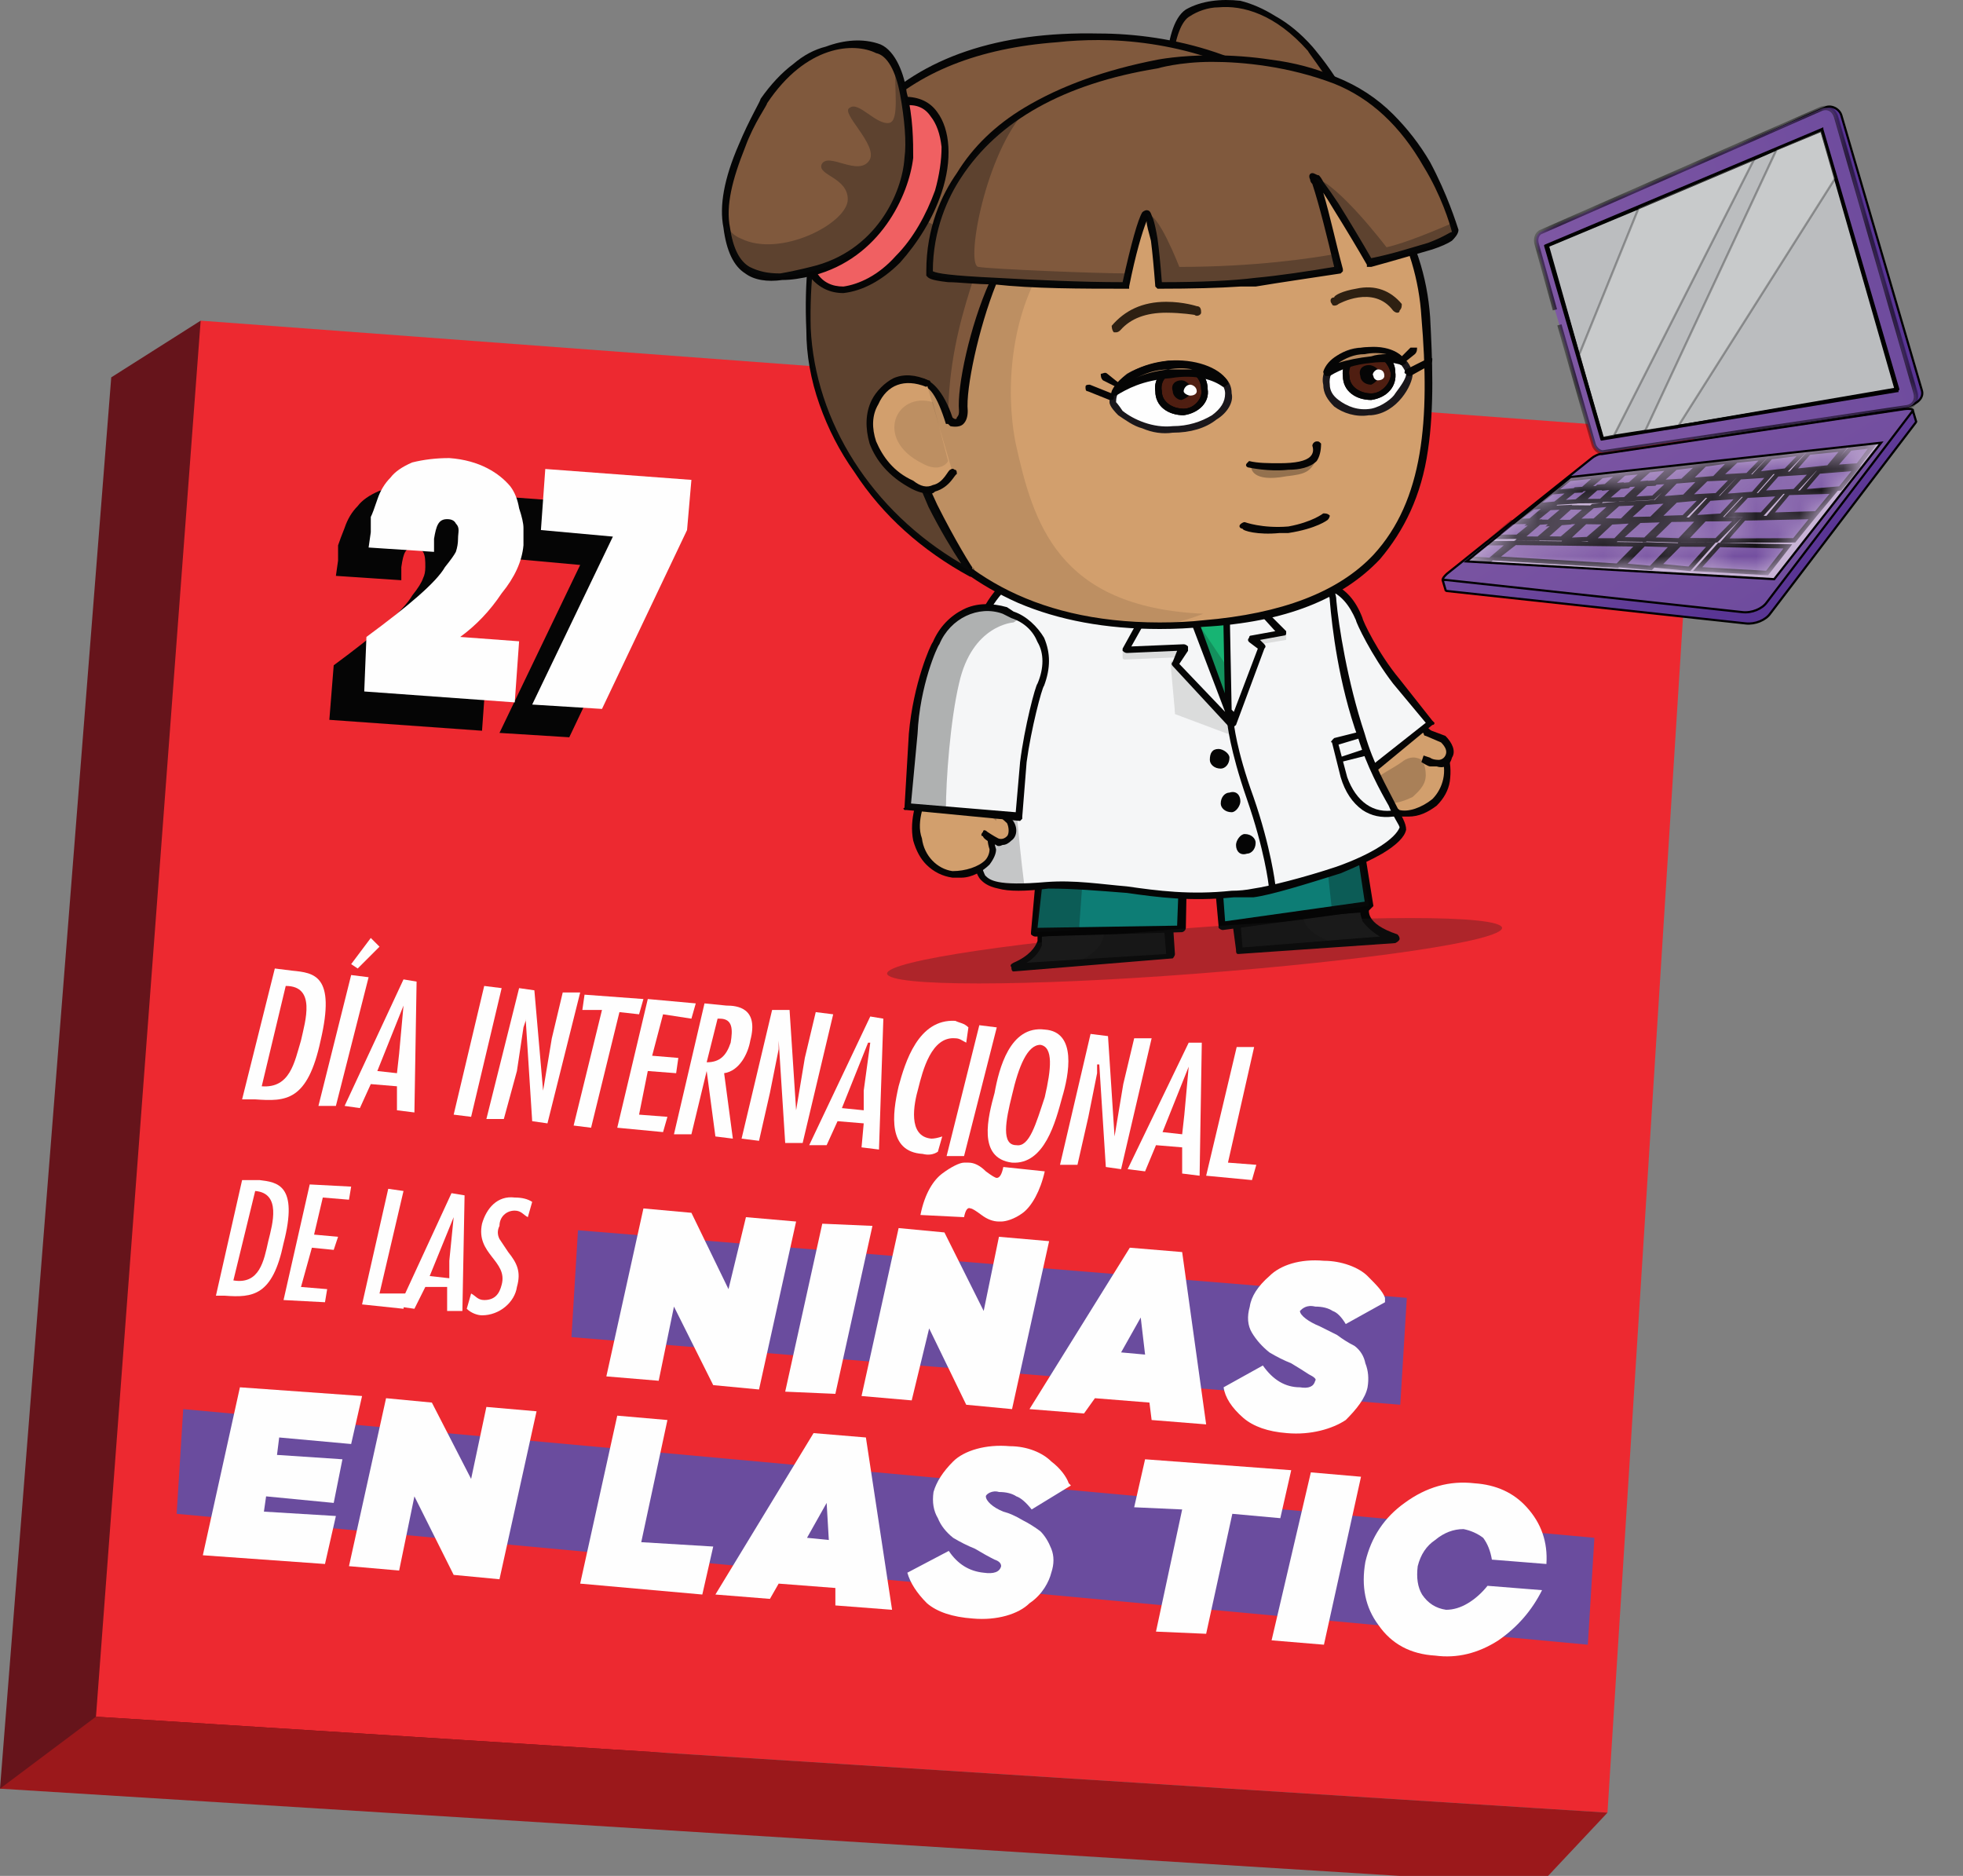 <svg width="90" height="86" viewBox="0 0 90 86" fill="none" xmlns="http://www.w3.org/2000/svg">
<rect x="0" y="0" width="90" height="86" fill="#808080" stroke="none"/>
<g clip-path="url(#clip0_239_68550)">
<path d="M48.3 37.6L16.3 32.5L9.2 14.7L5.1 17.3L0 82L54.3 79L61.8 66.6L48.3 37.6Z" fill="#66141B"/>
<path d="M77.7 19.8L9.2 14.7L4.4 78.7L73.7 83.1L77.7 19.8Z" fill="#ED2930"/>
<path d="M4.4 78.7L0 82L70.6 86.4L73.7 83.1L4.4 78.7Z" fill="#9B181B"/>
<path d="M64.569 32.936C64.969 33.136 65.869 33.736 66.169 34.636C66.569 35.336 66.369 36.236 65.769 36.736C65.069 37.436 63.869 37.436 63.569 36.936C63.469 36.636 63.269 36.436 63.069 36.136C62.869 35.836 62.469 35.536 62.369 35.336C61.969 34.936 61.469 33.936 62.269 33.136C63.369 32.236 64.569 32.936 64.569 32.936Z" fill="#D29F6D"/>
<path fill-rule="evenodd" clip-rule="evenodd" d="M64.569 37.436C64.436 37.436 64.269 37.436 64.069 37.436C63.736 37.369 63.536 37.203 63.469 36.936C63.369 36.736 63.169 36.536 62.969 36.336V36.236C62.869 36.036 62.569 35.836 62.369 35.636C62.303 35.569 62.269 35.536 62.269 35.536C62.069 35.236 61.769 34.836 61.669 34.436C61.603 33.903 61.769 33.436 62.169 33.036C62.769 32.536 63.369 32.436 63.869 32.536C64.269 32.536 64.669 32.736 64.669 32.736C65.069 33.036 65.969 33.636 66.369 34.536C66.503 34.936 66.536 35.369 66.469 35.836C66.403 36.236 66.203 36.603 65.869 36.936C65.469 37.236 65.069 37.436 64.569 37.436ZM63.369 32.836C63.036 32.836 62.703 32.969 62.369 33.236C61.669 34.036 62.169 34.936 62.469 35.236C62.536 35.303 62.603 35.369 62.669 35.436C62.869 35.636 63.069 35.836 63.269 36.036C63.469 36.336 63.669 36.536 63.769 36.836C63.869 37.036 64.069 37.036 64.169 37.136C64.569 37.236 65.169 37.036 65.669 36.636C66.169 36.136 66.369 35.336 66.069 34.636C65.769 33.836 64.869 33.336 64.469 33.036C64.469 33.036 64.169 32.936 63.769 32.836C63.636 32.836 63.503 32.836 63.369 32.836Z" fill="#050505"/>
<g style="mix-blend-mode:multiply" opacity="0.2">
<path d="M65.169 34.836C65.169 34.836 65.369 35.036 65.369 35.536C65.369 36.036 64.969 36.336 64.769 36.536C64.569 36.636 63.869 36.936 63.769 36.736C63.769 36.636 63.169 36.036 63.069 35.836C62.969 35.636 63.869 35.236 64.269 34.936C64.769 34.536 65.169 34.836 65.169 34.836Z" fill="#050505"/>
</g>
<g style="mix-blend-mode:multiply" opacity="0.2">
<path d="M63.469 34.436C64.069 33.636 64.769 33.436 65.169 33.336C64.969 33.136 64.669 33.036 64.569 32.936C64.569 32.936 63.369 32.236 62.269 33.136C61.469 33.936 61.969 34.936 62.369 35.336C62.369 35.436 62.569 35.636 62.769 35.736C62.769 35.536 62.969 35.136 63.469 34.436Z" fill="#050505"/>
</g>
<path d="M62.569 41.636C62.569 41.636 62.269 42.436 63.969 43.036L56.769 43.536L56.669 42.036L62.569 41.636Z" fill="#1A1A1A"/>
<path fill-rule="evenodd" clip-rule="evenodd" d="M63.969 43.236L56.769 43.736C56.669 43.736 56.669 43.636 56.669 43.536L56.469 42.036C56.469 41.969 56.503 41.936 56.569 41.936C56.569 41.869 56.603 41.836 56.669 41.836L62.569 41.436C62.636 41.436 62.703 41.469 62.769 41.536C62.769 41.536 62.769 41.569 62.769 41.636C62.769 41.736 62.569 42.336 64.069 42.836C64.136 42.903 64.169 42.969 64.169 43.036C64.169 43.103 64.103 43.169 63.969 43.236ZM56.969 43.436L63.269 42.936C62.936 42.736 62.669 42.503 62.469 42.236C62.403 42.036 62.369 41.903 62.369 41.836L56.869 42.236L56.969 43.436Z" fill="#050505"/>
<g opacity="0.2">
<path d="M59.769 41.836L56.669 42.036L56.769 43.536L61.169 43.236C59.469 42.636 59.769 41.836 59.769 41.836Z" fill="#050505"/>
</g>
<path d="M61.869 36.036L62.769 41.536L55.969 42.436L55.569 36.936" fill="#0D7D75"/>
<path d="M56.069 42.636C56.003 42.636 55.936 42.603 55.869 42.536C55.869 42.536 55.869 42.503 55.869 42.436L55.369 36.936C55.369 36.836 55.469 36.736 55.569 36.736C55.669 36.736 55.769 36.836 55.769 36.836L56.169 42.236L62.569 41.336L61.769 36.036C61.669 35.936 61.769 35.836 61.869 35.836C61.969 35.836 62.069 35.936 62.069 35.936L62.969 41.536C62.969 41.536 62.936 41.569 62.869 41.636C62.869 41.636 62.836 41.669 62.769 41.736L56.069 42.636Z" fill="#050505"/>
<g opacity="0.3">
<path d="M60.469 36.236L61.069 41.736L62.769 41.536L61.869 36.036L60.469 36.236Z" fill="#0A0C0F"/>
</g>
<path d="M61.569 36.436C60.769 35.536 60.269 34.836 59.469 33.736C57.969 31.936 57.469 30.336 57.469 30.336C57.069 28.936 57.569 27.536 58.769 27.036L59.169 26.936C60.269 26.436 61.669 26.736 62.369 28.436C62.369 28.436 62.969 29.936 64.069 31.236C64.669 32.036 65.569 33.136 65.569 33.136L61.569 36.436Z" fill="#F5F6F7"/>
<path fill-rule="evenodd" clip-rule="evenodd" d="M61.569 36.536C61.569 36.536 61.536 36.536 61.469 36.536C61.469 36.536 61.436 36.536 61.369 36.536L59.269 33.836C57.869 32.036 57.369 30.536 57.369 30.436C57.069 29.636 57.069 28.936 57.369 28.336C57.669 27.636 58.069 27.136 58.769 26.936L59.069 26.736C59.769 26.536 60.369 26.536 60.969 26.736C61.669 26.936 62.169 27.536 62.469 28.336C62.469 28.436 63.169 29.936 64.169 31.136L65.669 33.036C65.736 33.103 65.769 33.136 65.769 33.136C65.769 33.203 65.736 33.236 65.669 33.236L61.669 36.536C61.603 36.536 61.569 36.536 61.569 36.536ZM59.969 26.936C59.703 26.936 59.469 26.969 59.269 27.036L58.869 27.236C57.769 27.636 57.169 28.936 57.669 30.336C57.669 30.336 58.169 31.936 59.569 33.636L61.569 36.136L65.369 33.136L63.869 31.336C62.869 30.036 62.169 28.536 62.169 28.436C61.869 27.736 61.469 27.236 60.869 27.036C60.603 26.903 60.303 26.869 59.969 26.936Z" fill="#050505"/>
<g opacity="0.3">
<path d="M61.569 36.436C60.769 35.536 60.269 34.836 59.469 33.736C57.969 31.936 57.469 30.336 57.469 30.336C57.069 28.936 57.569 27.536 58.769 27.036L59.169 26.936C59.303 26.869 59.436 26.836 59.569 26.836C59.503 27.036 59.469 27.136 59.469 27.136C59.469 27.136 58.169 28.536 59.569 30.836C60.369 32.436 61.969 34.236 62.869 35.336L61.569 36.436Z" fill="#0A0C0F"/>
</g>
<path d="M47.669 42.736C47.669 42.736 48.069 43.536 46.469 44.336L53.669 43.836L53.569 42.236L47.669 42.736Z" fill="#1A1A1A"/>
<path fill-rule="evenodd" clip-rule="evenodd" d="M46.469 44.536C46.403 44.536 46.369 44.469 46.369 44.336C46.303 44.269 46.336 44.203 46.469 44.136C47.169 43.836 47.469 43.436 47.569 43.136C47.569 42.936 47.569 42.836 47.569 42.836C47.503 42.769 47.503 42.703 47.569 42.636C47.569 42.569 47.603 42.536 47.669 42.536L53.569 42.136C53.636 42.136 53.669 42.136 53.669 42.136C53.736 42.203 53.769 42.236 53.769 42.236L53.869 43.736C53.869 43.836 53.769 43.936 53.769 43.936L46.469 44.536ZM47.769 42.936C47.769 43.069 47.769 43.203 47.769 43.336C47.636 43.669 47.403 43.936 47.069 44.136L53.469 43.736L53.369 42.536L47.769 42.936Z" fill="#050505"/>
<g opacity="0.2">
<path d="M50.569 42.536L53.569 42.236L53.669 43.836L49.369 44.136C50.969 43.336 50.569 42.536 50.569 42.536Z" fill="#050505"/>
</g>
<path d="M47.969 37.136L47.469 42.736L54.169 42.536L54.369 37.136" fill="#0D7D75"/>
<path d="M54.169 42.736L47.469 42.936C47.403 42.936 47.336 42.903 47.269 42.836C47.269 42.836 47.269 42.803 47.269 42.736L47.769 37.136C47.769 37.036 47.869 36.936 47.969 36.936C48.069 36.936 48.169 37.036 48.169 37.136L47.569 42.536L53.969 42.436L54.169 37.136C54.169 37.036 54.269 37.036 54.369 37.036C54.469 37.036 54.469 37.036 54.469 37.136L54.369 42.536C54.369 42.636 54.269 42.736 54.169 42.736Z" fill="#050505"/>
<g opacity="0.3">
<path d="M49.869 37.136H47.969L47.469 42.736L49.469 42.636L49.869 37.136Z" fill="#0A0C0F"/>
</g>
<path d="M53.169 25.136C55.569 24.936 57.569 25.336 58.069 25.336C58.969 25.536 61.069 26.436 61.169 27.536C61.169 28.636 61.569 31.236 62.369 33.736C63.169 36.036 64.269 37.536 64.269 38.036C63.969 39.236 59.069 40.736 57.469 40.936C53.269 41.436 50.969 40.436 47.969 40.636C45.669 40.736 45.369 40.436 45.069 40.236C44.369 39.436 43.769 31.236 45.069 28.136C45.269 27.636 46.169 26.136 48.269 25.736C49.269 25.536 51.069 25.336 53.169 25.136Z" fill="#F5F6F7"/>
<path fill-rule="evenodd" clip-rule="evenodd" d="M56.569 41.136C54.569 41.336 53.069 41.136 51.669 40.936C50.369 40.836 49.269 40.736 48.069 40.736C47.003 40.869 46.236 40.869 45.769 40.736C45.269 40.636 45.069 40.436 44.969 40.336C44.469 39.836 44.269 37.236 44.169 35.036C44.169 33.636 44.169 30.036 44.969 28.136C45.069 27.936 45.869 26.036 48.169 25.536C49.169 25.336 50.969 25.136 53.169 25.036C55.469 24.836 57.369 25.136 57.969 25.236C58.036 25.236 58.069 25.236 58.069 25.236C58.569 25.336 59.269 25.536 59.969 25.936C60.569 26.336 61.269 26.836 61.269 27.536C61.369 28.636 61.769 31.236 62.569 33.636C62.969 35.036 63.569 36.036 63.969 36.836C64.269 37.436 64.469 37.736 64.469 38.036C64.403 38.369 64.036 38.736 63.369 39.136C62.903 39.403 62.269 39.703 61.469 40.036C59.869 40.536 58.269 41.036 57.469 41.136C57.136 41.136 56.836 41.136 56.569 41.136ZM53.169 25.336C50.969 25.436 49.269 25.736 48.269 25.936C46.069 26.336 45.369 28.036 45.269 28.236C44.669 29.536 44.469 32.036 44.469 35.036C44.569 36.236 44.669 37.436 44.769 38.436C44.869 39.436 45.069 39.936 45.169 40.136C45.369 40.336 45.669 40.636 47.969 40.436C49.269 40.336 50.469 40.536 51.669 40.636C53.069 40.836 54.569 41.036 56.469 40.836C56.803 40.836 57.136 40.803 57.469 40.736C58.169 40.636 59.769 40.236 61.269 39.736C62.969 39.136 63.969 38.436 64.169 37.936C64.169 37.836 63.869 37.436 63.669 36.936C63.269 36.236 62.669 35.136 62.269 33.836C61.369 31.336 61.069 28.736 60.969 27.536C60.969 27.136 60.569 26.636 59.869 26.236C59.169 25.836 58.469 25.636 57.969 25.536C57.269 25.436 55.469 25.136 53.169 25.336Z" fill="#050505"/>
<path d="M53.169 25.136C52.269 25.236 50.869 25.336 49.569 25.536L53.669 27.936L56.169 32.836L56.569 32.636L56.469 27.736L57.769 25.336C56.969 25.236 55.169 25.036 53.169 25.136Z" fill="#17B473"/>
<path fill-rule="evenodd" clip-rule="evenodd" d="M56.169 32.936C56.103 32.936 56.069 32.936 56.069 32.936L53.469 28.036L49.469 25.636C49.403 25.636 49.369 25.603 49.369 25.536C49.369 25.403 49.436 25.336 49.569 25.336C51.069 25.136 52.569 25.036 53.169 25.036C54.636 24.903 56.169 24.936 57.769 25.136C57.836 25.203 57.869 25.236 57.869 25.236C57.936 25.303 57.936 25.369 57.869 25.436L56.569 27.736L56.669 32.636C56.669 32.769 56.636 32.836 56.569 32.836L56.269 32.936C56.203 32.936 56.169 32.936 56.169 32.936ZM50.069 25.636L53.669 27.836C53.736 27.836 53.769 27.836 53.769 27.836L56.269 32.636L56.369 32.536L56.269 27.736C56.269 27.736 56.269 27.703 56.269 27.636L57.469 25.436C56.003 25.236 54.569 25.203 53.169 25.336C52.669 25.336 51.369 25.436 50.069 25.636Z" fill="#050505"/>
<g opacity="0.2">
<path d="M44.769 29.736C44.169 33.236 44.369 39.536 45.069 40.236C45.269 40.436 45.569 40.636 46.969 40.636C46.269 35.036 46.569 33.736 46.569 31.136C46.569 29.836 45.369 28.836 44.769 29.736Z" fill="#050505"/>
</g>
<path d="M55.469 34.836C55.469 35.036 55.669 35.236 55.969 35.236C56.169 35.236 56.369 35.036 56.369 34.736C56.369 34.536 56.069 34.336 55.869 34.336C55.569 34.336 55.469 34.536 55.469 34.836Z" fill="#050505"/>
<path d="M55.969 36.836C55.969 37.036 56.169 37.236 56.469 37.236C56.669 37.236 56.869 36.936 56.869 36.736C56.869 36.436 56.669 36.236 56.369 36.336C56.169 36.336 55.969 36.536 55.969 36.836Z" fill="#050505"/>
<path d="M56.669 38.736C56.669 39.036 56.869 39.236 57.169 39.136C57.369 39.136 57.569 38.936 57.569 38.636C57.569 38.436 57.369 38.236 57.069 38.236C56.869 38.236 56.669 38.536 56.669 38.736Z" fill="#050505"/>
<g opacity="0.4">
<path d="M51.569 29.836V30.136L54.169 30.036L53.769 30.436L53.869 32.636L56.269 33.536L56.169 32.836L54.669 29.536L51.569 29.836Z" fill="#B5B5B5"/>
<path fill-rule="evenodd" clip-rule="evenodd" d="M56.269 33.636L53.869 32.736C53.869 32.736 53.869 32.703 53.869 32.636L53.669 30.436C53.669 30.436 53.669 30.403 53.669 30.336L53.969 30.136L51.569 30.236C51.503 30.236 51.469 30.203 51.469 30.136V29.836C51.469 29.769 51.503 29.736 51.569 29.736L54.669 29.436C54.736 29.436 54.769 29.469 54.769 29.536L56.269 32.736C56.269 32.803 56.269 32.836 56.269 32.836L56.369 33.536C56.369 33.536 56.369 33.569 56.369 33.636C56.303 33.636 56.269 33.636 56.269 33.636ZM53.969 32.636L56.169 33.436L56.069 32.836L54.669 29.636L51.669 29.836V30.036H54.169C54.169 30.036 54.203 30.036 54.269 30.036C54.269 30.103 54.236 30.136 54.169 30.136L53.869 30.436L53.969 32.636Z" fill="#B5B5B5"/>
</g>
<path d="M56.369 33.136C56.369 33.136 56.469 34.336 57.269 36.636C58.169 38.936 58.369 40.536 58.369 40.536" fill="#FEFEFE"/>
<path d="M58.369 40.736C58.269 40.736 58.169 40.636 58.169 40.636C58.169 40.536 57.969 38.936 57.169 36.636C56.369 34.336 56.269 33.136 56.269 33.136C56.269 33.036 56.269 32.936 56.369 32.936C56.469 32.936 56.569 33.036 56.569 33.136C56.569 33.136 56.669 34.336 57.469 36.536C58.269 38.836 58.469 40.536 58.469 40.536C58.569 40.636 58.469 40.736 58.369 40.736Z" fill="#050505"/>
<g opacity="0.4">
<path d="M57.369 29.336L57.269 29.736L56.569 33.136L57.769 29.536L58.969 29.336V29.036L57.369 29.336Z" fill="#B5B5B5"/>
</g>
<path d="M63.869 37.436C63.336 37.503 62.869 37.403 62.469 37.136C62.003 36.803 61.669 36.303 61.469 35.636L61.069 34.036C60.969 34.036 61.069 33.936 61.169 33.836L62.369 33.536C62.369 33.536 62.469 33.536 62.469 33.636C62.569 33.736 62.469 33.836 62.369 33.836L61.369 34.136L61.769 35.636C62.169 36.736 62.969 37.336 63.969 37.136C64.069 37.136 64.169 37.136 64.169 37.236C64.169 37.336 64.169 37.436 64.069 37.436C64.003 37.436 63.936 37.436 63.869 37.436Z" fill="#050505"/>
<path d="M62.669 34.436L61.369 34.836L62.669 34.436Z" fill="#EC272B"/>
<path d="M61.469 34.936L61.369 34.736L62.569 34.336L62.669 34.636L61.469 34.936Z" fill="#050505"/>
<g opacity="0.2">
<path d="M54.769 28.336H54.669L56.369 32.936L56.169 30.436L54.769 28.336Z" fill="#050505"/>
</g>
<path d="M53.269 26.936L51.669 29.836L54.269 29.736L53.869 30.436L56.369 33.136V32.736L54.669 28.336L53.269 26.936Z" fill="#F5F6F7"/>
<path fill-rule="evenodd" clip-rule="evenodd" d="M56.369 33.336C56.369 33.336 56.336 33.303 56.269 33.236L53.769 30.536C53.703 30.469 53.703 30.403 53.769 30.336L53.969 29.836L51.669 29.936C51.603 29.936 51.536 29.903 51.469 29.836C51.469 29.836 51.469 29.803 51.469 29.736L53.069 26.836C53.136 26.769 53.203 26.736 53.269 26.736C53.269 26.736 53.303 26.769 53.369 26.836L54.769 28.236C54.836 28.236 54.869 28.236 54.869 28.236L56.469 32.636L56.569 33.136C56.569 33.203 56.536 33.269 56.469 33.336C56.469 33.336 56.436 33.336 56.369 33.336ZM54.069 30.436L56.169 32.636L54.569 28.436L53.269 27.136L51.869 29.636L54.269 29.536C54.336 29.536 54.403 29.569 54.469 29.636C54.469 29.703 54.469 29.769 54.469 29.836L54.069 30.436Z" fill="#050505"/>
<path d="M56.269 26.436L58.869 29.036L57.369 29.336L57.869 29.636L56.469 33.236L56.369 32.536L56.169 27.436L56.269 26.436Z" fill="#F5F6F7"/>
<path fill-rule="evenodd" clip-rule="evenodd" d="M56.469 33.336C56.403 33.336 56.369 33.303 56.369 33.236L56.169 32.536L56.069 27.436L56.169 26.436C56.169 26.369 56.203 26.303 56.269 26.236C56.336 26.236 56.369 26.269 56.369 26.336L58.969 28.936C58.969 28.936 58.969 28.969 58.969 29.036C58.969 29.103 58.936 29.136 58.869 29.136L57.769 29.336L57.969 29.536C58.036 29.603 58.036 29.669 57.969 29.736L56.669 33.236C56.603 33.303 56.536 33.336 56.469 33.336ZM56.469 32.536L56.569 32.636L57.669 29.736L57.269 29.436C57.203 29.369 57.203 29.303 57.269 29.236C57.269 29.169 57.303 29.136 57.369 29.136L58.469 28.936L56.469 26.736L56.369 27.436L56.469 32.536Z" fill="#050505"/>
<path d="M42.469 36.236C42.269 36.636 41.869 37.636 42.069 38.536C42.269 39.336 42.869 39.936 43.669 40.036C44.569 40.236 45.569 39.536 45.469 38.936C45.469 38.636 45.469 38.336 45.469 38.036C45.469 37.636 45.669 37.136 45.669 36.936C45.769 36.436 45.569 35.236 44.469 35.136C43.069 34.936 42.469 36.236 42.469 36.236Z" fill="#D29F6D"/>
<path fill-rule="evenodd" clip-rule="evenodd" d="M44.069 40.236C43.936 40.236 43.803 40.236 43.669 40.236C43.203 40.169 42.803 39.969 42.469 39.636C42.203 39.369 42.003 39.003 41.869 38.536C41.669 37.536 42.069 36.536 42.269 36.136C42.369 36.136 42.469 35.736 42.869 35.436C43.169 35.136 43.669 34.836 44.469 34.936C45.069 35.003 45.469 35.303 45.669 35.836C45.869 36.236 45.869 36.736 45.869 37.036C45.869 37.036 45.836 37.103 45.769 37.236C45.769 37.536 45.669 37.836 45.669 38.036V38.136C45.569 38.436 45.569 38.636 45.669 38.936C45.669 39.136 45.569 39.369 45.369 39.636C45.069 39.936 44.569 40.236 44.069 40.236ZM44.069 35.236C43.069 35.336 42.569 36.236 42.569 36.236C42.469 36.636 41.969 37.636 42.269 38.436C42.369 39.236 42.969 39.836 43.669 39.936C44.269 39.936 44.869 39.736 45.169 39.436C45.269 39.336 45.369 39.136 45.369 38.936C45.269 38.636 45.269 38.436 45.269 38.036H45.369C45.369 37.736 45.369 37.436 45.469 37.236C45.469 37.103 45.469 37.003 45.469 36.936C45.569 36.536 45.469 35.436 44.469 35.236C44.336 35.236 44.203 35.236 44.069 35.236Z" fill="#050505"/>
<path d="M45.269 36.736L46.269 37.636C46.469 37.836 46.469 38.236 46.269 38.436C46.069 38.636 45.869 38.636 45.669 38.636C45.469 38.536 45.169 38.236 45.169 38.236" fill="#D29F6D"/>
<path d="M45.969 38.736C45.836 38.803 45.736 38.803 45.669 38.736C45.369 38.636 45.069 38.436 45.069 38.336C44.969 38.336 44.969 38.236 45.069 38.136C45.069 38.036 45.169 38.036 45.269 38.136C45.269 38.136 45.569 38.336 45.769 38.436C45.769 38.436 45.969 38.536 46.169 38.336C46.269 38.236 46.269 37.936 46.169 37.736L45.169 36.836C45.069 36.836 45.069 36.736 45.169 36.636C45.169 36.536 45.269 36.536 45.369 36.636L46.369 37.536C46.669 37.836 46.669 38.336 46.369 38.536C46.236 38.669 46.103 38.736 45.969 38.736Z" fill="#050505"/>
<g style="mix-blend-mode:multiply" opacity="0.2">
<path d="M42.169 37.036C42.169 37.036 42.969 36.336 44.169 36.836C45.469 37.336 45.669 37.636 45.669 37.636C45.669 37.636 45.969 36.236 45.269 35.436C44.569 34.736 43.269 35.036 42.769 35.736C42.269 36.436 42.169 37.036 42.169 37.036Z" fill="#050505"/>
</g>
<path d="M41.569 37.036C41.669 35.836 41.769 34.936 41.869 33.636C42.069 31.336 42.869 29.536 42.869 29.536C43.469 28.136 44.869 27.536 46.069 28.036L46.469 28.136C47.569 28.636 48.369 29.736 47.669 31.436C47.669 31.436 47.069 33.336 46.969 34.936C46.869 36.036 46.769 37.436 46.769 37.436L41.569 37.036Z" fill="#F5F6F7"/>
<path fill-rule="evenodd" clip-rule="evenodd" d="M46.769 37.636L41.569 37.136C41.503 37.136 41.469 37.136 41.469 37.136C41.403 37.069 41.403 37.036 41.469 37.036L41.669 33.636C41.869 31.336 42.669 29.536 42.769 29.436C43.069 28.736 43.569 28.236 44.169 27.936C44.769 27.636 45.469 27.636 46.169 27.836L46.469 28.036C47.069 28.236 47.569 28.736 47.869 29.236C48.169 29.936 48.169 30.636 47.869 31.436C47.769 31.536 47.269 33.436 47.069 34.936L46.869 37.436C46.869 37.503 46.869 37.536 46.869 37.536C46.803 37.603 46.769 37.636 46.769 37.636ZM41.769 36.836L46.569 37.236L46.769 34.936C46.969 33.336 47.469 31.436 47.569 31.336C47.869 30.636 47.869 29.936 47.569 29.436C47.369 28.936 46.969 28.536 46.369 28.336L45.969 28.136C44.869 27.736 43.569 28.336 43.069 29.536C42.969 29.636 42.169 31.436 42.069 33.636L41.769 36.836Z" fill="#050505"/>
<g opacity="0.3">
<path d="M41.569 37.036C41.669 35.836 41.769 34.936 41.869 33.636C42.069 31.336 42.869 29.536 42.869 29.536C43.469 28.136 44.869 27.536 46.069 28.036L46.469 28.136C46.603 28.203 46.703 28.269 46.769 28.336C46.569 28.469 46.469 28.536 46.469 28.536C46.469 28.536 44.569 28.636 43.969 31.336C43.569 33.036 43.369 35.736 43.369 37.136L41.569 37.036Z" fill="#0A0C0F"/>
</g>
<path d="M52.769 7.436C53.869 9.736 56.069 11.436 57.769 11.236C59.369 11.136 59.669 9.136 58.569 6.936C57.469 4.736 55.269 3.036 53.669 3.136C52.069 3.336 51.669 5.236 52.769 7.436Z" fill="#F06062"/>
<path fill-rule="evenodd" clip-rule="evenodd" d="M57.669 11.436C56.869 11.436 55.969 11.136 54.969 10.436C53.969 9.636 53.169 8.636 52.669 7.536C51.869 6.136 51.769 4.736 52.269 3.836C52.536 3.303 53.003 3.003 53.669 2.936C54.469 2.936 55.469 3.236 56.369 4.036C57.369 4.736 58.169 5.736 58.769 6.836C59.469 8.336 59.569 9.636 59.069 10.536C58.803 11.069 58.369 11.369 57.769 11.436C57.703 11.436 57.669 11.436 57.669 11.436ZM52.969 7.436C53.469 8.436 54.269 9.436 55.169 10.136C56.069 10.836 56.969 11.136 57.669 11.136C58.203 11.069 58.603 10.836 58.869 10.436C59.069 10.036 59.136 9.536 59.069 8.936C58.969 8.336 58.769 7.636 58.469 7.036C57.869 5.936 57.069 4.936 56.169 4.236C55.269 3.536 54.369 3.236 53.669 3.336C53.136 3.403 52.769 3.636 52.569 4.036C52.369 4.369 52.269 4.836 52.269 5.436C52.369 6.036 52.569 6.736 52.969 7.436Z" fill="#050505"/>
<path d="M60.069 2.236C60.069 2.236 62.669 5.236 62.669 7.636C62.569 10.036 61.369 10.436 58.969 10.236C55.869 9.936 54.269 7.336 53.869 5.736C53.469 4.136 53.369 1.236 54.469 0.536C55.569 -0.064 57.869 -0.264 60.069 2.236Z" fill="#80593D"/>
<path fill-rule="evenodd" clip-rule="evenodd" d="M60.469 10.436C60.069 10.436 59.569 10.403 58.969 10.336C55.769 10.036 54.069 7.436 53.669 5.736C53.569 5.036 53.369 3.936 53.469 2.836C53.569 1.936 53.769 0.836 54.369 0.436C55.069 0.036 55.969 -0.064 56.869 0.036C57.403 0.169 57.936 0.403 58.469 0.736C59.069 1.069 59.636 1.536 60.169 2.136C60.169 2.136 60.869 2.936 61.469 3.936C62.336 5.403 62.769 6.636 62.769 7.636C62.769 8.703 62.536 9.436 62.069 9.836C61.669 10.136 61.169 10.336 60.469 10.436ZM55.869 0.336C55.369 0.336 54.869 0.536 54.569 0.736C54.169 0.936 53.869 1.736 53.769 2.836C53.769 3.936 53.869 5.036 54.069 5.736C54.369 7.336 56.069 9.736 59.069 10.036C60.469 10.236 61.269 10.036 61.869 9.636C62.269 9.236 62.469 8.569 62.469 7.636C62.469 5.436 59.969 2.436 59.969 2.336C58.469 0.636 56.969 0.236 55.869 0.336Z" fill="#050505"/>
<g opacity="0.3">
<path d="M53.869 1.536C53.969 2.436 54.069 4.036 54.469 4.036C55.169 4.036 55.769 2.836 56.169 3.036C56.669 3.136 55.069 4.936 55.669 5.636C56.269 6.236 57.469 4.936 57.769 5.436C58.169 5.936 56.769 6.136 56.869 7.236C56.969 8.236 60.369 9.336 62.069 8.236C62.336 8.036 62.536 7.769 62.669 7.436C62.669 7.503 62.669 7.569 62.669 7.636C62.569 10.036 61.369 10.436 58.969 10.236C55.869 9.936 54.269 7.336 53.869 5.736C53.569 4.536 53.469 2.736 53.869 1.536Z" fill="#0A0C0F"/>
</g>
<path d="M38.669 14.136C39.169 21.536 43.069 28.736 53.169 28.636C65.269 28.636 65.869 21.936 65.369 14.536C64.869 7.136 57.069 1.636 50.869 2.136C43.469 2.636 38.069 6.836 38.669 14.136Z" fill="#D29F6D"/>
<path fill-rule="evenodd" clip-rule="evenodd" d="M55.169 28.736C54.569 28.803 53.903 28.836 53.169 28.836C50.703 28.836 48.536 28.436 46.669 27.636C44.869 26.836 43.369 25.736 42.169 24.336C40.069 21.836 38.769 18.336 38.469 14.236C38.336 12.369 38.569 10.703 39.169 9.236C39.703 7.769 40.536 6.503 41.669 5.436C43.869 3.436 47.069 2.236 50.869 1.936C52.469 1.836 54.069 2.136 55.769 2.636C57.369 3.236 58.969 4.136 60.369 5.236C61.836 6.436 63.003 7.803 63.869 9.336C64.869 10.936 65.436 12.669 65.569 14.536C65.669 16.436 65.769 18.636 65.469 20.636C65.169 22.736 64.369 24.336 63.269 25.636C61.569 27.436 58.969 28.536 55.169 28.736ZM53.169 28.536C53.903 28.536 54.569 28.503 55.169 28.436C58.769 28.136 61.369 27.136 62.969 25.436C65.269 22.936 65.569 19.236 65.169 14.536C64.969 11.136 63.169 7.936 60.169 5.536C57.369 3.236 53.869 2.036 50.969 2.336C50.903 2.336 50.869 2.336 50.869 2.336C42.969 2.836 38.269 7.436 38.769 14.136C39.169 18.536 41.169 28.536 53.169 28.536Z" fill="#050505"/>
<g opacity="0.1">
<path d="M53.569 8.036C55.169 6.736 56.669 3.336 54.169 2.436C53.103 2.169 52.003 2.069 50.869 2.136C43.469 2.636 38.069 6.836 38.669 14.136C39.169 21.536 43.069 28.736 53.169 28.636C53.236 28.636 53.336 28.636 53.469 28.636C54.469 28.436 55.169 28.136 55.169 28.136C48.469 27.836 47.369 23.936 46.569 20.336C46.069 17.836 46.369 14.436 47.869 12.136C49.169 10.136 51.769 9.536 53.569 8.036Z" fill="#050505"/>
</g>
<path d="M60.469 5.536C57.869 2.736 53.569 1.636 50.369 1.636C41.569 1.636 36.669 6.036 37.069 15.136C37.269 19.836 40.269 23.936 44.569 26.236C44.469 26.236 41.269 20.936 41.469 18.936C41.669 17.036 42.769 17.036 43.569 19.336C43.569 19.336 44.269 19.536 44.169 18.836C44.069 17.836 44.769 15.036 45.569 12.936C46.969 9.536 50.469 6.336 55.469 5.636C57.669 5.336 59.269 5.336 60.469 5.536Z" fill="#80593D"/>
<path fill-rule="evenodd" clip-rule="evenodd" d="M44.469 26.436C42.269 25.236 40.469 23.636 39.169 21.636C38.503 20.703 37.969 19.669 37.569 18.536C37.169 17.403 36.969 16.269 36.969 15.136C36.769 10.736 37.769 7.336 39.969 5.036C42.269 2.636 45.769 1.436 50.369 1.536C53.669 1.536 57.969 2.536 60.569 5.436L60.869 5.736L60.369 5.636C58.969 5.436 57.369 5.469 55.569 5.736C50.169 6.536 46.969 10.036 45.669 13.036C44.869 15.036 44.269 17.836 44.369 18.836C44.369 19.103 44.303 19.303 44.169 19.436C43.969 19.636 43.569 19.536 43.569 19.536L43.469 19.436H43.369C42.969 18.136 42.569 17.636 42.269 17.736C41.969 17.736 41.669 18.236 41.669 18.936C41.569 19.736 42.069 21.236 42.969 23.136C43.769 24.736 44.569 26.036 44.669 26.136C44.669 26.136 44.669 26.036 44.569 26.036V26.136L44.669 26.436C44.669 26.436 44.636 26.436 44.569 26.436H44.469ZM48.469 1.936C44.869 2.203 42.103 3.303 40.169 5.236C38.069 7.436 37.069 10.836 37.169 15.036C37.369 19.336 39.969 23.436 44.069 25.836C43.669 25.236 43.069 24.236 42.569 23.236C41.969 21.836 41.169 19.936 41.269 18.936C41.336 18.469 41.436 18.103 41.569 17.836C41.769 17.436 41.969 17.336 42.169 17.336C42.669 17.336 43.269 17.936 43.669 19.136C43.769 19.236 43.869 19.236 43.869 19.136C43.969 19.036 43.969 18.936 43.969 18.836C43.869 17.736 44.469 14.936 45.369 12.936C45.703 12.003 46.169 11.136 46.769 10.336C47.436 9.536 48.169 8.803 48.969 8.136C49.903 7.469 50.869 6.903 51.869 6.436C53.003 5.969 54.203 5.636 55.469 5.436C57.136 5.169 58.636 5.136 59.969 5.336C57.369 2.736 53.369 1.836 50.369 1.836C49.703 1.836 49.069 1.869 48.469 1.936Z" fill="#050505"/>
<g opacity="0.3">
<path d="M41.469 18.936C41.669 17.036 42.769 17.036 43.469 19.236C43.469 14.236 45.669 11.236 44.769 11.036C43.769 10.836 38.469 8.736 39.069 6.436C37.669 8.636 36.969 11.436 37.069 15.136C37.269 19.836 40.269 23.936 44.569 26.236C44.469 26.236 41.269 20.936 41.469 18.936Z" fill="#0A0C0F"/>
</g>
<path d="M42.469 17.536C39.969 16.536 38.469 20.336 41.769 22.236C43.069 23.036 43.669 21.636 43.669 21.636" fill="#D29F6D"/>
<path d="M42.669 22.636C42.336 22.636 42.003 22.536 41.669 22.336C40.769 21.836 40.169 21.136 39.869 20.336C39.669 19.636 39.669 18.936 39.969 18.336C40.169 17.936 40.569 17.536 40.969 17.336C41.436 17.136 41.969 17.169 42.569 17.436C42.669 17.436 42.669 17.536 42.669 17.636C42.569 17.636 42.469 17.736 42.469 17.736C41.469 17.336 40.669 17.636 40.269 18.536C39.969 19.036 39.969 19.636 40.169 20.236C40.469 20.936 40.969 21.636 41.869 22.036C42.203 22.303 42.503 22.369 42.769 22.236C43.269 22.136 43.469 21.536 43.569 21.536C43.569 21.536 43.669 21.436 43.769 21.536C43.869 21.536 43.869 21.636 43.869 21.736C43.769 21.736 43.569 22.336 42.869 22.536C42.803 22.603 42.736 22.636 42.669 22.636Z" fill="#050505"/>
<g opacity="0.1">
<path d="M43.469 21.136L42.769 18.436C41.069 17.936 40.069 20.136 42.269 21.236C42.969 21.636 43.369 21.336 43.469 21.136Z" fill="#050505"/>
</g>
<path d="M42.969 8.836C42.169 11.136 40.269 13.136 38.669 13.236C37.069 13.336 36.369 11.536 37.169 9.136C37.969 6.736 39.869 4.736 41.469 4.636C43.069 4.536 43.769 6.436 42.969 8.836Z" fill="#F06062"/>
<path fill-rule="evenodd" clip-rule="evenodd" d="M38.669 13.436C38.069 13.436 37.569 13.203 37.169 12.736C36.569 11.936 36.469 10.636 36.969 9.036C37.369 7.936 38.069 6.736 38.869 5.936C39.769 5.036 40.669 4.536 41.469 4.436C42.136 4.436 42.636 4.669 42.969 5.136C43.569 5.936 43.669 7.336 43.169 8.836C42.769 10.036 42.069 11.136 41.269 12.036C40.469 12.836 39.569 13.336 38.669 13.436ZM41.469 4.836C40.769 4.836 39.869 5.336 39.169 6.136C38.369 6.936 37.669 8.036 37.369 9.136C37.069 9.936 36.969 10.636 36.969 11.236C37.036 11.769 37.203 12.203 37.469 12.536C37.736 12.936 38.136 13.136 38.669 13.136C39.369 13.036 40.269 12.636 41.069 11.736C41.869 10.936 42.469 9.836 42.869 8.736C43.069 8.036 43.169 7.336 43.169 6.736C43.103 6.136 42.936 5.669 42.669 5.336C42.403 4.936 42.003 4.769 41.469 4.836Z" fill="#050505"/>
<path d="M34.969 4.636C34.969 4.636 32.869 8.136 33.269 10.436C33.669 12.736 34.969 13.036 37.269 12.436C40.269 11.636 41.569 8.836 41.669 7.236C41.769 5.636 41.469 2.736 40.269 2.236C39.069 1.736 36.869 1.936 34.969 4.636Z" fill="#80593D"/>
<path fill-rule="evenodd" clip-rule="evenodd" d="M35.869 12.836C35.169 12.936 34.569 12.836 34.169 12.536C33.636 12.203 33.303 11.503 33.169 10.436C32.969 9.436 33.203 8.169 33.869 6.636C34.369 5.436 34.869 4.636 34.869 4.536C35.336 3.869 35.836 3.336 36.369 2.936C36.836 2.536 37.336 2.269 37.869 2.136C38.669 1.836 39.569 1.736 40.369 2.036C41.069 2.336 41.469 3.436 41.569 4.236C41.869 5.336 41.869 6.536 41.869 7.236C41.669 8.936 40.369 11.836 37.269 12.636C36.736 12.769 36.269 12.836 35.869 12.836ZM35.169 4.736C35.169 4.836 34.569 5.636 34.169 6.736C33.569 8.236 33.269 9.436 33.469 10.436C33.603 11.369 33.903 11.969 34.369 12.236C34.769 12.436 35.169 12.536 35.769 12.536C36.169 12.469 36.636 12.369 37.169 12.236C40.169 11.536 41.369 8.836 41.469 7.236C41.569 6.536 41.469 5.436 41.269 4.336C41.069 3.236 40.669 2.536 40.169 2.436C39.169 1.936 36.969 2.036 35.169 4.736Z" fill="#050505"/>
<g opacity="0.3">
<path d="M41.069 3.136C40.969 3.936 41.269 5.536 40.769 5.636C40.169 5.736 39.369 4.636 38.969 4.936C38.469 5.136 40.269 6.636 39.869 7.336C39.369 8.136 37.969 6.936 37.669 7.536C37.469 8.036 38.869 8.136 38.869 9.136C38.869 10.236 35.769 11.836 33.969 10.936C33.636 10.803 33.403 10.569 33.269 10.236C33.269 10.303 33.269 10.369 33.269 10.436C33.669 12.736 34.969 13.036 37.269 12.436C40.269 11.636 41.569 8.836 41.669 7.236C41.769 6.036 41.569 4.236 41.069 3.136Z" fill="#0A0C0F"/>
</g>
<path d="M51.069 18.436C51.069 18.736 52.369 19.836 53.769 19.736C55.269 19.636 56.369 18.836 56.369 18.036C56.269 17.236 55.069 16.636 53.569 16.736C52.169 16.836 50.969 17.636 51.069 18.436Z" fill="#FEFEFE"/>
<path fill-rule="evenodd" clip-rule="evenodd" d="M53.769 19.836C53.303 19.903 52.836 19.836 52.369 19.636C51.969 19.536 51.569 19.236 51.269 19.036C51.169 18.936 50.869 18.636 50.869 18.436C50.869 17.936 51.169 17.536 51.669 17.136C52.169 16.836 52.869 16.636 53.569 16.536C54.569 16.536 55.569 16.736 56.069 17.236C56.336 17.436 56.469 17.703 56.469 18.036C56.569 18.436 56.269 18.936 55.769 19.236C55.269 19.636 54.569 19.836 53.769 19.836ZM51.169 18.436C51.169 18.436 51.269 18.536 51.469 18.836C51.969 19.236 52.869 19.636 53.769 19.536C54.469 19.536 55.069 19.336 55.569 19.036C55.969 18.736 56.169 18.436 56.169 18.036C56.169 17.836 56.069 17.636 55.869 17.436C55.369 17.036 54.469 16.836 53.569 16.836C52.869 16.936 52.269 17.136 51.869 17.436C51.369 17.736 51.169 18.036 51.169 18.436Z" fill="#1A171B"/>
<path d="M64.569 17.136C64.669 17.536 63.969 18.736 62.869 18.836C61.769 19.036 60.869 18.436 60.769 17.636C60.669 16.836 61.469 16.236 62.569 16.036C63.569 15.936 64.469 16.336 64.569 17.136Z" fill="#FEFEFE"/>
<path fill-rule="evenodd" clip-rule="evenodd" d="M62.769 19.036C62.169 19.136 61.569 18.936 61.169 18.636C60.869 18.336 60.669 18.036 60.669 17.636C60.569 17.236 60.769 16.736 61.169 16.436C61.469 16.136 61.969 15.936 62.469 15.936C63.169 15.836 63.869 15.936 64.269 16.336C64.536 16.536 64.703 16.803 64.769 17.136C64.769 17.636 64.069 18.936 62.869 19.036C62.869 19.036 62.836 19.036 62.769 19.036ZM62.669 16.236C62.603 16.236 62.569 16.236 62.569 16.236C61.569 16.336 60.869 16.936 60.969 17.636C60.969 17.903 61.103 18.136 61.369 18.336C61.769 18.636 62.269 18.836 62.869 18.736C63.369 18.636 63.869 18.236 63.969 18.036C64.269 17.636 64.469 17.336 64.469 17.136C64.403 16.936 64.269 16.736 64.069 16.536C63.769 16.236 63.269 16.136 62.669 16.236Z" fill="#1A171B"/>
<path d="M64.569 17.236C64.503 17.236 64.469 17.203 64.469 17.136C64.369 17.136 64.369 17.036 64.469 16.936L65.469 16.436C65.569 16.336 65.669 16.436 65.669 16.436C65.669 16.536 65.669 16.636 65.569 16.736L64.669 17.236C64.669 17.236 64.636 17.236 64.569 17.236Z" fill="#050505"/>
<path d="M64.269 16.736C64.203 16.736 64.169 16.703 64.169 16.636C64.069 16.536 64.069 16.436 64.169 16.436L64.669 15.936C64.769 15.936 64.869 15.936 64.969 15.936C64.969 16.036 64.969 16.136 64.869 16.236L64.369 16.636C64.369 16.703 64.336 16.736 64.269 16.736Z" fill="#050505"/>
<path d="M50.969 18.336C50.903 18.336 50.869 18.336 50.869 18.336L49.869 17.936C49.769 17.936 49.769 17.836 49.769 17.736C49.769 17.636 49.869 17.636 49.969 17.636L50.969 18.036C51.069 18.036 51.069 18.136 51.069 18.236C51.069 18.303 51.036 18.336 50.969 18.336Z" fill="#050505"/>
<path d="M51.269 17.836C51.203 17.836 51.169 17.803 51.169 17.736L50.569 17.436C50.469 17.336 50.469 17.236 50.469 17.136C50.569 17.136 50.669 17.036 50.769 17.136L51.269 17.536C51.369 17.536 51.369 17.636 51.369 17.736C51.303 17.736 51.269 17.769 51.269 17.836Z" fill="#050505"/>
<path d="M55.269 17.836C55.169 17.236 54.669 16.836 54.069 16.836C53.469 16.936 53.069 17.436 53.069 17.936C53.169 18.536 53.669 18.936 54.269 18.936C54.869 18.836 55.269 18.336 55.269 17.836Z" fill="#4F1E11"/>
<path fill-rule="evenodd" clip-rule="evenodd" d="M54.269 19.036C53.569 19.036 52.969 18.636 52.969 17.936C52.869 17.336 53.369 16.736 54.069 16.736C54.769 16.636 55.369 17.136 55.369 17.836C55.469 18.436 54.969 18.936 54.269 19.036ZM54.069 17.036C53.569 17.036 53.169 17.436 53.269 17.936C53.269 18.436 53.769 18.736 54.269 18.736C54.769 18.736 55.169 18.236 55.069 17.836C55.069 17.336 54.669 16.936 54.069 17.036Z" fill="#050505"/>
<path d="M54.669 17.836C54.569 17.636 54.369 17.436 54.169 17.436C53.869 17.436 53.669 17.636 53.769 17.936C53.769 18.136 53.969 18.336 54.169 18.336C54.469 18.236 54.669 18.036 54.669 17.836Z" fill="#050505"/>
<path d="M54.869 17.936C54.869 17.736 54.669 17.636 54.569 17.636C54.369 17.636 54.269 17.836 54.269 17.936C54.269 18.036 54.469 18.136 54.569 18.136C54.769 18.136 54.869 18.036 54.869 17.936Z" fill="#FEFEFE"/>
<path fill-rule="evenodd" clip-rule="evenodd" d="M54.269 19.036C53.569 19.036 52.969 18.636 52.969 17.936C52.869 17.336 53.369 16.736 54.069 16.736C54.769 16.636 55.369 17.136 55.369 17.836C55.469 18.436 54.969 18.936 54.269 19.036ZM54.069 17.036C53.569 17.036 53.169 17.436 53.269 17.936C53.269 18.436 53.769 18.736 54.269 18.736C54.769 18.736 55.169 18.236 55.069 17.836C55.069 17.336 54.669 16.936 54.069 17.036Z" fill="#050505"/>
<path d="M63.869 17.136C63.869 16.536 63.269 16.136 62.669 16.136C62.069 16.236 61.669 16.736 61.669 17.236C61.769 17.836 62.269 18.236 62.869 18.136C63.469 18.136 63.869 17.636 63.869 17.136Z" fill="#4F1E11"/>
<path fill-rule="evenodd" clip-rule="evenodd" d="M62.869 18.336C62.169 18.336 61.569 17.936 61.569 17.236C61.469 16.636 62.069 16.036 62.669 16.036C63.369 15.936 63.969 16.436 63.969 17.036C64.069 17.736 63.569 18.236 62.869 18.336ZM62.769 16.336C62.169 16.336 61.769 16.736 61.869 17.236C61.869 17.736 62.369 18.036 62.869 18.036C63.369 18.036 63.769 17.536 63.769 17.136C63.669 16.636 63.269 16.236 62.769 16.336Z" fill="#050505"/>
<path d="M63.269 17.136C63.269 16.936 62.969 16.736 62.769 16.736C62.469 16.736 62.269 16.936 62.369 17.236C62.369 17.436 62.569 17.636 62.869 17.636C63.069 17.536 63.269 17.336 63.269 17.136Z" fill="#050505"/>
<path d="M63.469 17.236C63.469 17.036 63.369 16.936 63.169 16.936C63.069 16.936 62.869 17.136 62.969 17.236C62.969 17.336 63.069 17.436 63.169 17.436C63.369 17.436 63.469 17.336 63.469 17.236Z" fill="#FEFEFE"/>
<path fill-rule="evenodd" clip-rule="evenodd" d="M62.869 18.336C62.169 18.336 61.569 17.936 61.569 17.236C61.469 16.636 62.069 16.036 62.669 16.036C63.369 15.936 63.969 16.436 63.969 17.036C64.069 17.736 63.569 18.236 62.869 18.336ZM62.769 16.336C62.169 16.336 61.769 16.736 61.869 17.236C61.869 17.736 62.369 18.036 62.869 18.036C63.369 18.036 63.769 17.536 63.769 17.136C63.669 16.636 63.269 16.236 62.769 16.336Z" fill="#050505"/>
<path d="M53.569 16.736C52.369 16.836 51.369 17.336 51.169 17.936C51.569 17.636 52.369 17.236 53.569 17.136C54.869 17.036 55.769 17.336 56.169 17.536C55.769 17.036 54.769 16.636 53.569 16.736Z" fill="#B88A5F"/>
<path fill-rule="evenodd" clip-rule="evenodd" d="M51.169 18.136C51.103 18.136 51.036 18.136 50.969 18.136C50.969 18.069 50.969 18.003 50.969 17.936C51.269 17.236 52.369 16.636 53.569 16.536C54.769 16.436 55.869 16.836 56.269 17.436C56.336 17.569 56.336 17.636 56.269 17.636C56.203 17.703 56.136 17.736 56.069 17.736C55.669 17.436 54.869 17.136 53.669 17.336C52.369 17.436 51.669 17.836 51.169 18.136ZM53.569 16.936C52.969 16.936 52.469 17.136 52.069 17.336C52.469 17.136 52.969 17.003 53.569 16.936C53.969 16.936 54.336 16.936 54.669 16.936C54.336 16.869 53.969 16.869 53.569 16.936Z" fill="#050505"/>
<path d="M62.569 16.036C61.669 16.136 61.069 16.536 60.869 17.136C61.269 16.836 61.969 16.536 62.869 16.436C63.469 16.436 63.869 16.436 64.269 16.536C63.969 16.136 63.269 15.936 62.569 16.036Z" fill="#B88A5F"/>
<path fill-rule="evenodd" clip-rule="evenodd" d="M60.869 17.236C60.803 17.236 60.769 17.236 60.769 17.236C60.703 17.169 60.669 17.103 60.669 17.036C60.869 16.436 61.569 16.036 62.469 15.936C63.269 15.836 64.069 16.036 64.369 16.436C64.436 16.503 64.469 16.569 64.469 16.636C64.403 16.703 64.336 16.736 64.269 16.736C63.869 16.603 63.403 16.569 62.869 16.636C62.136 16.703 61.503 16.903 60.969 17.236C60.903 17.236 60.869 17.236 60.869 17.236ZM62.569 16.236C62.069 16.236 61.669 16.436 61.369 16.636C61.769 16.503 62.269 16.403 62.869 16.336C63.069 16.269 63.303 16.236 63.569 16.236C63.236 16.169 62.903 16.169 62.569 16.236Z" fill="#050505"/>
<path d="M58.669 24.436C57.669 24.536 56.969 24.336 56.969 24.236C56.869 24.236 56.769 24.136 56.869 24.036C56.869 24.036 56.969 23.936 57.069 23.936C57.069 23.936 57.869 24.236 59.069 24.136C60.169 23.936 60.669 23.536 60.669 23.536C60.769 23.536 60.869 23.536 60.969 23.636C60.969 23.636 60.969 23.736 60.869 23.836C60.869 23.836 60.369 24.236 59.069 24.436C58.936 24.436 58.803 24.436 58.669 24.436Z" fill="#050505"/>
<path d="M64.069 14.336C64.003 14.336 63.936 14.303 63.869 14.236C62.969 13.036 61.369 13.936 61.369 13.936C61.269 14.036 61.069 14.036 61.069 13.936C60.969 13.836 60.969 13.636 61.169 13.636C61.169 13.536 61.569 13.336 62.169 13.236C63.069 13.036 63.769 13.336 64.269 13.936C64.269 14.036 64.269 14.136 64.169 14.236C64.169 14.303 64.136 14.336 64.069 14.336Z" fill="#2E2012"/>
<path d="M51.169 15.236C51.169 15.236 51.136 15.236 51.069 15.236C50.969 15.136 50.969 14.936 50.969 14.936C51.569 14.236 52.369 13.836 53.469 13.836C54.269 13.836 54.869 14.036 54.869 14.036C55.069 14.036 55.069 14.236 55.069 14.336C55.069 14.436 54.869 14.536 54.769 14.436C54.769 14.436 54.169 14.336 53.469 14.336C52.536 14.336 51.836 14.603 51.369 15.136C51.303 15.203 51.236 15.236 51.169 15.236Z" fill="#2E2012"/>
<g opacity="0.3">
<path d="M58.969 21.836C59.869 21.736 60.069 21.636 60.369 21.036C60.369 21.036 58.869 21.636 57.369 21.436C57.369 21.436 57.369 22.136 58.969 21.836Z" fill="#050505"/>
</g>
<path d="M59.069 21.536C58.169 21.636 57.269 21.436 57.269 21.436C57.169 21.436 57.069 21.336 57.169 21.236L57.269 21.136C57.669 21.236 58.169 21.236 58.669 21.236C59.403 21.236 59.869 21.136 60.069 20.936C60.203 20.803 60.236 20.636 60.169 20.436C60.169 20.336 60.269 20.236 60.369 20.236C60.469 20.236 60.469 20.236 60.569 20.336C60.569 20.669 60.503 20.936 60.369 21.136C60.069 21.436 59.569 21.536 59.069 21.536Z" fill="#050505"/>
<path d="M66.669 10.636C66.569 10.036 65.369 5.336 61.169 3.736C57.069 2.036 53.069 2.936 53.069 2.936C42.269 4.836 42.669 12.236 42.569 12.536C42.569 12.836 47.169 13.036 51.669 13.136C51.869 11.936 52.269 10.236 52.469 9.836C52.669 9.436 52.969 11.436 53.169 13.136C54.869 13.136 56.369 13.036 57.569 12.936C58.869 12.836 60.169 12.636 61.369 12.336C61.069 11.036 60.669 9.336 60.269 8.436C59.769 7.136 61.769 10.136 62.769 12.036C65.069 11.536 66.769 10.936 66.669 10.636Z" fill="#80593D"/>
<path fill-rule="evenodd" clip-rule="evenodd" d="M56.869 13.136C55.869 13.203 54.636 13.236 53.169 13.236H53.069L52.969 13.136C52.903 12.269 52.836 11.569 52.769 11.036C52.669 10.636 52.569 10.336 52.569 10.136C52.369 10.636 52.069 11.636 51.769 13.136V13.236H51.669C49.569 13.236 47.369 13.236 45.569 13.036C44.669 13.036 43.969 12.936 43.469 12.936C42.569 12.836 42.569 12.736 42.469 12.636C42.469 12.636 42.469 12.603 42.469 12.536C42.469 12.536 42.469 12.503 42.469 12.436C42.469 10.436 43.169 8.936 43.869 7.936C44.603 6.736 45.636 5.736 46.969 4.936C48.636 3.936 50.669 3.203 53.069 2.736C53.069 2.736 54.069 2.536 55.569 2.536C56.503 2.536 57.403 2.603 58.269 2.736C59.336 2.869 60.336 3.136 61.269 3.536C62.269 3.936 63.136 4.503 63.869 5.236C64.536 5.903 65.103 6.636 65.569 7.436C66.369 8.936 66.769 10.236 66.869 10.536C66.869 10.736 66.669 10.936 66.569 11.036C66.369 11.169 66.069 11.303 65.669 11.436C64.969 11.636 63.969 11.936 62.869 12.236H62.669V12.136C62.269 11.436 61.669 10.436 61.169 9.636C60.969 9.303 60.803 9.036 60.669 8.836C60.969 9.836 61.269 11.236 61.569 12.336V12.436L61.469 12.536C60.169 12.736 58.769 12.936 57.569 13.136C57.369 13.136 57.136 13.136 56.869 13.136ZM53.269 12.936C55.069 12.936 56.503 12.869 57.569 12.736C58.669 12.636 59.969 12.436 61.169 12.236C60.869 10.936 60.469 9.336 60.169 8.436C60.103 8.369 60.069 8.303 60.069 8.236C59.969 8.036 60.069 7.936 60.169 7.936C60.269 7.936 60.369 8.036 60.469 8.036C60.536 8.103 60.603 8.203 60.669 8.336C60.869 8.603 61.103 8.936 61.369 9.336C61.869 10.136 62.469 11.136 62.869 11.836C63.869 11.636 64.769 11.336 65.469 11.136C66.269 10.836 66.469 10.636 66.569 10.636C66.469 10.236 66.069 8.936 65.269 7.636C64.203 5.769 62.836 4.503 61.169 3.836C59.069 3.036 56.969 2.836 55.569 2.836C54.069 2.836 53.069 3.136 53.069 3.136C48.769 3.836 45.769 5.536 44.069 8.136C43.469 9.036 42.769 10.536 42.769 12.436C42.969 12.536 43.569 12.636 45.669 12.736C47.469 12.836 49.569 12.936 51.469 12.936C51.869 11.136 52.169 10.069 52.369 9.736C52.469 9.636 52.569 9.636 52.569 9.636C52.769 9.636 52.769 9.836 52.869 10.036C52.936 10.236 53.003 10.536 53.069 10.936C53.136 11.403 53.203 12.069 53.269 12.936Z" fill="#050505"/>
<g opacity="0.3">
<path d="M51.669 13.136C51.669 12.936 51.703 12.736 51.769 12.536C50.269 12.536 45.369 12.336 44.869 12.236C44.269 12.236 45.069 7.436 46.869 5.236C42.369 8.136 42.569 12.236 42.569 12.536C42.569 12.836 47.169 13.036 51.669 13.136Z" fill="#0A0C0F"/>
<path d="M61.369 12.336C61.369 12.136 61.336 11.903 61.269 11.636C60.169 11.836 57.569 12.236 54.069 12.236C54.069 12.236 53.069 9.636 52.569 9.836C52.769 10.036 52.969 11.736 53.169 13.136C54.869 13.136 56.369 13.036 57.569 12.936C58.869 12.836 60.169 12.636 61.369 12.336Z" fill="#0A0C0F"/>
<path d="M66.669 10.636C66.669 10.569 66.636 10.436 66.569 10.236C65.869 10.536 64.469 11.136 63.569 11.336C63.569 11.336 61.369 8.436 60.269 8.136C60.469 8.236 61.969 10.436 62.769 12.036C65.069 11.536 66.769 10.936 66.669 10.636Z" fill="#0A0C0F"/>
</g>
<g opacity="0.3">
<path d="M68.869 42.536C68.869 43.136 62.669 44.036 54.869 44.636C47.069 45.236 40.769 45.236 40.669 44.636C40.669 44.036 46.969 43.136 54.669 42.536C62.469 41.936 68.769 41.936 68.869 42.536Z" fill="#1C1C1A"/>
</g>
<path d="M65.369 33.636L66.169 33.936C66.469 34.036 66.569 34.436 66.469 34.736C66.269 34.936 66.069 35.036 65.969 35.036C65.669 35.036 65.269 34.836 65.269 34.836" fill="#D29F6D"/>
<path d="M65.569 35.136C65.469 35.136 65.169 34.936 65.169 34.936L65.269 34.636L65.569 34.736C65.569 34.736 65.669 34.836 65.969 34.836C65.969 34.836 66.169 34.836 66.269 34.636C66.369 34.436 66.269 34.236 66.069 34.036L65.369 33.736C65.269 33.736 65.269 33.636 65.269 33.536C65.269 33.436 65.369 33.436 65.469 33.436L66.269 33.736C66.569 34.036 66.769 34.436 66.569 34.736C66.469 35.136 66.169 35.236 65.869 35.136C65.803 35.136 65.703 35.136 65.569 35.136Z" fill="#050505"/>
<path d="M66.283 27.067L66.283 27.067L66.148 26.615L67.294 26.214L67.302 26.211L67.308 26.205L73.117 21.534L73.117 21.534L73.12 21.531C73.163 21.49 73.25 21.434 73.344 21.391C73.39 21.37 73.436 21.353 73.478 21.342C73.521 21.331 73.555 21.328 73.577 21.332L73.585 21.334L73.593 21.333L86.01 19.514L86.011 19.515L86.02 19.511L87.719 18.884L87.852 19.331L87.852 19.331L87.823 19.384L81.164 28.125L81.164 28.125L81.162 28.127C81.06 28.275 80.889 28.401 80.686 28.484C80.484 28.567 80.254 28.605 80.036 28.58L80.036 28.58L66.331 27.093L66.283 27.067Z" fill="url(#paint0_linear_239_68550)" stroke="black" stroke-width="0.1"/>
<path d="M79.882 28.063L79.882 28.062L66.168 26.574C66.158 26.572 66.152 26.569 66.149 26.568C66.148 26.567 66.147 26.566 66.147 26.566L66.147 26.566C66.147 26.564 66.144 26.554 66.156 26.526C66.18 26.473 66.242 26.396 66.338 26.306L72.963 21.016L72.963 21.016L72.966 21.014C73.01 20.973 73.096 20.917 73.19 20.874C73.236 20.852 73.282 20.835 73.324 20.824C73.367 20.814 73.4 20.811 73.423 20.815L73.431 20.816L73.439 20.815L87.287 18.758C87.287 18.758 87.287 18.758 87.287 18.758C87.467 18.735 87.599 18.742 87.665 18.768C87.699 18.781 87.704 18.793 87.704 18.797C87.706 18.804 87.704 18.823 87.673 18.861L87.673 18.861L87.672 18.863L81.01 27.607L81.01 27.607L81.008 27.609C80.906 27.757 80.735 27.884 80.532 27.967C80.33 28.05 80.1 28.088 79.882 28.063Z" fill="url(#paint1_linear_239_68550)" stroke="black" stroke-width="0.1"/>
<path d="M86.245 20.298L81.344 26.552L67.232 25.738L72.013 21.868L86.245 20.298Z" fill="#C9B4D7" stroke="black" stroke-width="0.1"/>
<mask id="path-109-inside-1_239_68550" fill="white">
<path fill-rule="evenodd" clip-rule="evenodd" d="M84.829 20.565L85.858 20.447L85.183 21.336L84.08 21.414L84.829 20.565ZM82.943 20.751L84.524 20.593L83.832 21.425L82.194 21.6L82.943 20.751ZM81.19 20.96L82.638 20.779L81.873 21.571L80.481 21.734L81.19 20.96ZM79.609 21.118L80.885 20.988L80.119 21.78L78.826 21.852L79.609 21.118ZM78.16 21.298L79.362 21.129L78.596 21.92L77.435 22.015L78.16 21.298ZM76.827 21.445L77.913 21.309L77.13 22.043L76.084 22.104L76.827 21.445ZM75.608 21.558L76.58 21.456L75.854 22.173L74.866 22.217L75.608 21.558ZM74.464 21.71L75.378 21.626L74.635 22.285L73.722 22.37L74.464 21.71ZM73.435 21.829L74.275 21.704L73.532 22.363L72.733 22.413L73.435 21.829ZM71.97 21.952L73.246 21.823L72.503 22.482L71.21 22.554L71.97 21.952ZM83.39 21.62L85.103 21.485L84.371 22.392L82.6 22.543L83.39 21.62ZM81.487 21.748L83.085 21.648L82.279 22.514L80.738 22.597L81.487 21.748ZM79.774 21.882L81.125 21.793L80.376 22.642L78.968 22.748L79.774 21.882ZM78.234 21.965L79.47 21.91L78.704 22.702L77.41 22.774L78.234 21.965ZM76.826 22.072L77.987 21.976L77.221 22.768L76.06 22.863L76.826 22.072ZM75.532 22.143L76.578 22.082L75.795 22.817L74.749 22.878L75.532 22.143ZM74.371 22.239L75.285 22.154L74.502 22.889L73.571 22.915L74.371 22.239ZM73.268 22.317L74.182 22.233L73.398 22.967L72.525 22.976L73.268 22.317ZM72.239 22.435L73.038 22.385L72.278 22.987L71.479 23.037L72.239 22.435ZM71.152 22.571L72.066 22.487L71.306 23.089L70.392 23.173L71.152 22.571ZM70.295 23.265L70.961 23.191L70.161 23.868L69.477 23.884L70.295 23.265ZM81.991 22.599L84.1 22.535L83.271 23.533L81.161 23.598L81.991 22.599ZM80.088 22.728L81.629 22.645L80.782 23.585L79.282 23.594L80.088 22.728ZM78.376 22.862L79.726 22.773L78.92 23.639L77.569 23.728L78.376 22.862ZM76.835 22.945L78.054 22.833L77.19 23.716L76.012 23.754L76.835 22.945ZM75.427 23.051L76.531 22.973L75.707 23.782L74.586 23.802L75.427 23.051ZM74.191 23.106L75.18 23.062L74.356 23.871L73.351 23.857L74.191 23.106ZM73.03 23.201L73.944 23.117L73.104 23.868L72.23 23.878L73.03 23.201ZM71.984 23.262L72.8 23.27L72 23.946L71.144 24.014L71.984 23.262ZM71.053 23.289L71.794 23.256L70.994 23.933L70.195 23.983L71.053 23.289ZM79.96 23.768L83.132 23.7L82.262 24.772L79.073 24.783L79.96 23.768ZM78.155 23.804L79.655 23.796L78.694 24.771L77.251 24.762L78.155 23.804ZM76.598 23.83L77.908 23.815L77.004 24.773L75.676 24.73L76.598 23.83ZM75.172 23.878L76.351 23.841L75.429 24.741L74.234 24.721L75.172 23.878ZM73.879 23.95L74.925 23.889L74.061 24.773L72.998 24.776L73.879 23.95ZM72.684 23.931L73.689 23.944L72.791 24.712L71.803 24.756L72.684 23.931ZM71.621 23.934L72.494 23.924L71.596 24.693L70.78 24.685L71.621 23.934ZM70.615 23.921L71.431 23.928L70.533 24.696L69.717 24.689L70.615 23.921ZM69.305 23.935L70.425 23.914L69.568 24.608L68.504 24.611L69.305 23.935ZM78.82 24.984L81.969 25.048L81.018 26.27L77.834 26.091L78.82 24.984ZM76.998 24.963L78.44 24.971L77.455 26.078L76.036 25.938L76.998 24.963ZM75.366 24.948L76.693 24.991L75.691 26.04L74.404 25.923L75.366 24.948ZM69.463 24.889L75.118 24.959L74.157 25.934L68.548 25.6L69.463 24.889ZM68.153 24.904L69.216 24.9L68.318 25.669L67.295 25.598L68.153 24.904Z"/>
</mask>
<path fill-rule="evenodd" clip-rule="evenodd" d="M84.829 20.565L85.858 20.447L85.183 21.336L84.08 21.414L84.829 20.565ZM82.943 20.751L84.524 20.593L83.832 21.425L82.194 21.6L82.943 20.751ZM81.19 20.96L82.638 20.779L81.873 21.571L80.481 21.734L81.19 20.96ZM79.609 21.118L80.885 20.988L80.119 21.78L78.826 21.852L79.609 21.118ZM78.16 21.298L79.362 21.129L78.596 21.92L77.435 22.015L78.16 21.298ZM76.827 21.445L77.913 21.309L77.13 22.043L76.084 22.104L76.827 21.445ZM75.608 21.558L76.58 21.456L75.854 22.173L74.866 22.217L75.608 21.558ZM74.464 21.71L75.378 21.626L74.635 22.285L73.722 22.37L74.464 21.71ZM73.435 21.829L74.275 21.704L73.532 22.363L72.733 22.413L73.435 21.829ZM71.97 21.952L73.246 21.823L72.503 22.482L71.21 22.554L71.97 21.952ZM83.39 21.62L85.103 21.485L84.371 22.392L82.6 22.543L83.39 21.62ZM81.487 21.748L83.085 21.648L82.279 22.514L80.738 22.597L81.487 21.748ZM79.774 21.882L81.125 21.793L80.376 22.642L78.968 22.748L79.774 21.882ZM78.234 21.965L79.47 21.91L78.704 22.702L77.41 22.774L78.234 21.965ZM76.826 22.072L77.987 21.976L77.221 22.768L76.06 22.863L76.826 22.072ZM75.532 22.143L76.578 22.082L75.795 22.817L74.749 22.878L75.532 22.143ZM74.371 22.239L75.285 22.154L74.502 22.889L73.571 22.915L74.371 22.239ZM73.268 22.317L74.182 22.233L73.398 22.967L72.525 22.976L73.268 22.317ZM72.239 22.435L73.038 22.385L72.278 22.987L71.479 23.037L72.239 22.435ZM71.152 22.571L72.066 22.487L71.306 23.089L70.392 23.173L71.152 22.571ZM70.295 23.265L70.961 23.191L70.161 23.868L69.477 23.884L70.295 23.265ZM81.991 22.599L84.1 22.535L83.271 23.533L81.161 23.598L81.991 22.599ZM80.088 22.728L81.629 22.645L80.782 23.585L79.282 23.594L80.088 22.728ZM78.376 22.862L79.726 22.773L78.92 23.639L77.569 23.728L78.376 22.862ZM76.835 22.945L78.054 22.833L77.19 23.716L76.012 23.754L76.835 22.945ZM75.427 23.051L76.531 22.973L75.707 23.782L74.586 23.802L75.427 23.051ZM74.191 23.106L75.18 23.062L74.356 23.871L73.351 23.857L74.191 23.106ZM73.03 23.201L73.944 23.117L73.104 23.868L72.23 23.878L73.03 23.201ZM71.984 23.262L72.8 23.27L72 23.946L71.144 24.014L71.984 23.262ZM71.053 23.289L71.794 23.256L70.994 23.933L70.195 23.983L71.053 23.289ZM79.96 23.768L83.132 23.7L82.262 24.772L79.073 24.783L79.96 23.768ZM78.155 23.804L79.655 23.796L78.694 24.771L77.251 24.762L78.155 23.804ZM76.598 23.83L77.908 23.815L77.004 24.773L75.676 24.73L76.598 23.83ZM75.172 23.878L76.351 23.841L75.429 24.741L74.234 24.721L75.172 23.878ZM73.879 23.95L74.925 23.889L74.061 24.773L72.998 24.776L73.879 23.95ZM72.684 23.931L73.689 23.944L72.791 24.712L71.803 24.756L72.684 23.931ZM71.621 23.934L72.494 23.924L71.596 24.693L70.78 24.685L71.621 23.934ZM70.615 23.921L71.431 23.928L70.533 24.696L69.717 24.689L70.615 23.921ZM69.305 23.935L70.425 23.914L69.568 24.608L68.504 24.611L69.305 23.935ZM78.82 24.984L81.969 25.048L81.018 26.27L77.834 26.091L78.82 24.984ZM76.998 24.963L78.44 24.971L77.455 26.078L76.036 25.938L76.998 24.963ZM75.366 24.948L76.693 24.991L75.691 26.04L74.404 25.923L75.366 24.948ZM69.463 24.889L75.118 24.959L74.157 25.934L68.548 25.6L69.463 24.889ZM68.153 24.904L69.216 24.9L68.318 25.669L67.295 25.598L68.153 24.904Z" fill="url(#paint2_linear_239_68550)" stroke="black" stroke-width="0.2" mask="url(#path-109-inside-1_239_68550)"/>
<path d="M73.827 20.596L73.827 20.596L73.82 20.598C73.758 20.616 73.686 20.593 73.617 20.528C73.549 20.463 73.49 20.365 73.458 20.257C73.458 20.257 73.458 20.257 73.458 20.257L70.81 11.154L70.81 11.154C70.769 11.016 70.766 10.902 70.789 10.821C70.812 10.741 70.859 10.691 70.927 10.671L70.927 10.671L70.933 10.668L83.686 4.931L83.686 4.931L83.689 4.929C83.807 4.867 83.965 4.874 84.11 4.941C84.253 5.007 84.375 5.13 84.422 5.286C84.422 5.286 84.422 5.286 84.422 5.286L88.114 17.897L88.114 17.897C88.16 18.051 88.126 18.216 87.982 18.36C87.835 18.506 87.572 18.632 87.158 18.693C87.158 18.693 87.158 18.693 87.158 18.693L73.827 20.596Z" fill="url(#paint3_linear_239_68550)" stroke="black" stroke-width="0.1"/>
<mask id="path-111-inside-2_239_68550" fill="white">
<path d="M71.496 14.894L73.065 20.374C73.133 20.604 73.374 20.783 73.547 20.731L87.396 18.674C87.758 18.629 87.919 18.331 87.817 17.985L84.182 5.357C84.079 5.012 83.781 4.851 83.453 5.011L70.608 10.651C70.453 10.76 70.389 10.966 70.458 11.197L71.29 14.204"/>
</mask>
<path d="M71.496 14.894L73.065 20.374C73.133 20.604 73.374 20.783 73.547 20.731L87.396 18.674C87.758 18.629 87.919 18.331 87.817 17.985L84.182 5.357C84.079 5.012 83.781 4.851 83.453 5.011L70.608 10.651C70.453 10.76 70.389 10.966 70.458 11.197L71.29 14.204" fill="url(#paint4_linear_239_68550)"/>
<path d="M73.065 20.374L72.969 20.402L72.969 20.403L73.065 20.374ZM73.547 20.731L73.532 20.633L73.525 20.634L73.518 20.636L73.547 20.731ZM87.396 18.674L87.383 18.575L87.381 18.575L87.396 18.674ZM87.817 17.985L87.721 18.013L87.721 18.014L87.817 17.985ZM84.182 5.357L84.278 5.33L84.278 5.329L84.182 5.357ZM83.453 5.011L83.493 5.103L83.497 5.101L83.453 5.011ZM70.608 10.651L70.568 10.559L70.559 10.563L70.551 10.569L70.608 10.651ZM70.458 11.197L70.554 11.17L70.554 11.168L70.458 11.197ZM71.4 14.921L72.969 20.402L73.161 20.346L71.592 14.866L71.4 14.921ZM72.969 20.403C73.01 20.54 73.101 20.66 73.207 20.739C73.311 20.815 73.447 20.866 73.575 20.827L73.518 20.636C73.474 20.649 73.404 20.635 73.326 20.578C73.252 20.523 73.188 20.438 73.161 20.346L72.969 20.403ZM73.562 20.83L87.41 18.773L87.381 18.575L73.532 20.633L73.562 20.83ZM87.408 18.773C87.616 18.747 87.776 18.647 87.867 18.493C87.956 18.341 87.97 18.15 87.912 17.957L87.721 18.014C87.766 18.166 87.75 18.297 87.694 18.392C87.639 18.485 87.538 18.556 87.383 18.575L87.408 18.773ZM87.913 17.958L84.278 5.33L84.086 5.385L87.721 18.013L87.913 17.958ZM84.278 5.329C84.221 5.136 84.105 4.983 83.946 4.905C83.786 4.826 83.597 4.83 83.409 4.921L83.497 5.101C83.637 5.033 83.761 5.037 83.858 5.085C83.956 5.133 84.041 5.234 84.086 5.386L84.278 5.329ZM83.413 4.92L70.568 10.559L70.648 10.742L83.493 5.103L83.413 4.92ZM70.551 10.569C70.353 10.708 70.284 10.963 70.362 11.225L70.554 11.168C70.495 10.97 70.553 10.812 70.666 10.733L70.551 10.569ZM70.361 11.223L71.194 14.231L71.387 14.177L70.554 11.17L70.361 11.223Z" fill="black" mask="url(#path-111-inside-2_239_68550)"/>
<path d="M74.018 19.976L74.018 19.976L74.016 19.976L73.469 20.081L70.972 11.278L75.107 9.551L75.107 9.551L80.554 7.241L80.555 7.24L81.44 6.852L81.441 6.851L83.505 5.993L86.903 17.823L77.547 19.426L77.547 19.426L75.334 19.772L75.334 19.772L74.018 19.976Z" fill="#BBBDBF" stroke="black" stroke-width="0.1"/>
<path opacity="0.3" d="M75.126 9.543L80.428 7.294L73.992 19.981L73.469 20.081L72.396 16.272L75.126 9.543Z" fill="#E6E7E8" stroke="black" stroke-width="0.1"/>
<path opacity="0.3" d="M81.457 6.844L83.505 5.993L84.15 8.16L76.893 19.616L75.424 19.763L81.457 6.844Z" fill="#E6E7E8" stroke="black" stroke-width="0.1"/>
<path d="M73.442 20.147L73.442 20.147L73.436 20.149C73.431 20.15 73.429 20.151 73.427 20.151C73.426 20.149 73.425 20.146 73.424 20.142C73.424 20.142 73.424 20.142 73.424 20.142L70.844 11.269L70.844 11.269L70.844 11.269C70.843 11.265 70.843 11.262 70.843 11.26C70.844 11.259 70.847 11.258 70.851 11.257L70.851 11.257L70.856 11.255L83.54 5.914L83.544 5.912L83.544 5.912L83.544 5.912L83.544 5.912L83.544 5.912L83.544 5.913L83.544 5.913L83.544 5.913L83.544 5.913L83.544 5.914L83.544 5.914L83.544 5.914L83.544 5.914L83.544 5.914L83.545 5.915L83.545 5.915L83.545 5.915L83.545 5.915L83.545 5.915L83.545 5.916L83.545 5.916L83.545 5.916L83.545 5.916L83.545 5.916L83.545 5.917L83.545 5.917L83.545 5.917L83.545 5.917L83.546 5.918L83.546 5.918L83.546 5.918L83.546 5.918L83.546 5.918L83.546 5.919L83.546 5.919L83.546 5.919L83.546 5.919L83.546 5.919L83.546 5.92L83.546 5.92L83.546 5.92L83.546 5.92L83.546 5.921L83.546 5.921L83.546 5.921L83.547 5.921L83.547 5.921L83.547 5.922L83.547 5.922L83.547 5.922L83.547 5.922L87.033 17.843L87.033 17.843C87.035 17.847 87.035 17.85 87.035 17.852C87.034 17.853 87.031 17.854 87.027 17.855L86.979 17.87L86.993 17.918C86.994 17.922 86.995 17.925 86.995 17.927C86.994 17.927 86.992 17.928 86.989 17.929L73.442 20.147ZM73.483 20.061L73.495 20.104L73.539 20.097L86.9 17.872L86.955 17.863L86.94 17.809L83.545 5.986L83.529 5.932L83.477 5.954L70.967 11.243L70.926 11.261L70.938 11.303L73.483 20.061Z" fill="#E7DAEB" stroke="black" stroke-width="0.1"/>
<path d="M72.8 75.4L8.1 69.4L8.4 64.6L73.1 70.5L72.8 75.4Z" fill="#6A4C9E"/>
<path d="M64.2 64.4L26.2 61.3L26.5 56.4L64.5 59.5L64.2 64.4Z" fill="#6A4C9E"/>
<path fill-rule="evenodd" clip-rule="evenodd" d="M13.4 44.5C14.4 44.6 15.4 44.7 14.7 47.7C14.1 50.5 13.1 50.5 11.7 50.4H11.1L12.6 44.4L13.4 44.5ZM13.1 45.2L12 49.8C13.3 49.9 13.5 48.7 13.8 47.7C14 46.8 14.5 45.2 13.1 45.2Z" fill="#FEFEFE"/>
<path d="M15.4 50.7H14.6L16.1 44.7L16.9 44.8L15.4 50.7ZM16.4 44.4L16.1 44.2L17 43L17.4 43.4L16.4 44.4Z" fill="#FEFEFE"/>
<path fill-rule="evenodd" clip-rule="evenodd" d="M19.1 45L19 51L18.2 50.9V49.8L17 49.7L16.5 50.8L15.8 50.7L18.5 44.9L19.1 45ZM18.3 48.3L18.5 46.1L17.3 49.1L18.2 49.2L18.3 48.3Z" fill="#FEFEFE"/>
<path d="M21.6 51.2L20.8 51.1L22.2 45.2L23 45.3L21.6 51.2Z" fill="#FEFEFE"/>
<path d="M24 47.1L23.7 49.1L23.1 51.3H22.3L23.8 45.3L24.5 45.4L24.9 50L25.3 47.6L25.8 45.5H26.6L25.1 51.5L24.4 51.4L24.1 46.7V46.8L24 47.1Z" fill="#FEFEFE"/>
<path d="M29.5 45.8L29.3 46.5L28.4 46.4L27.1 51.7L26.3 51.6L27.6 46.3H26.7L26.8 45.6L29.5 45.8Z" fill="#FEFEFE"/>
<path d="M31.9 46L31.7 46.7L30.4 46.5L29.9 48.4L31.1 48.5L31 49.2L29.7 49.1L29.3 51.1L30.6 51.2L30.4 51.9L28.3 51.7L29.7 45.8L31.9 46Z" fill="#FEFEFE"/>
<path fill-rule="evenodd" clip-rule="evenodd" d="M32.3 46L33.3 46.1C33.8 46.1 34.8 46.2 34.4 47.7C34.3 48.3 33.9 49.1 33.2 49.2L33.6 52.2L32.8 52.1L32.4 49.1L31.7 52H30.9L32.3 46ZM33.5 47.8C33.6 47.2 33.6 46.7 33 46.7H32.9L32.4 48.7C33 48.7 33.3 48.4 33.5 47.8Z" fill="#FEFEFE"/>
<path d="M35.7 48.1L35.3 50.1L34.8 52.3L34 52.2L35.4 46.3H36.2L36.5 50.9L36.9 48.5L37.4 46.4L38.2 46.5L36.8 52.4H36L35.7 47.7V48.1Z" fill="#FEFEFE"/>
<path fill-rule="evenodd" clip-rule="evenodd" d="M40.5 46.7L40.3 52.7L39.5 52.6L39.6 51.5L38.4 51.4L37.9 52.5H37.1L39.9 46.6L40.5 46.7ZM39.6 50L39.9 47.8H39.8L38.6 50.8L39.6 50.9V50Z" fill="#FEFEFE"/>
<path d="M44.3 47.8C44.1 47.7 44 47.6 43.8 47.6C42.7 47.5 42.3 49.1 42.1 49.9C41.9 50.6 41.6 52.1 42.7 52.2C42.833 52.2 43 52.167 43.2 52.1L43 52.8C42.8 52.933 42.567 52.967 42.3 52.9C40.7 52.8 40.9 51.1 41.2 49.8C41.5 48.7 42.1 46.7 43.8 46.8C44 46.9 44.2 46.9 44.4 47.1L44.3 47.8Z" fill="#FEFEFE"/>
<path d="M44.2 53H43.4L44.9 47L45.7 47.1L44.2 53Z" fill="#FEFEFE"/>
<path fill-rule="evenodd" clip-rule="evenodd" d="M48.7 50.3C48.4 51.4 47.9 53.4 46.4 53.3C44.8 53.1 45.3 51.2 45.6 50.1C45.8 49 46.3 47 47.9 47.2C49.4 47.3 49 49.3 48.7 50.3ZM46.4 50.2C46.1 51.4 45.9 52.5 46.6 52.5C47.2 52.6 47.5 51.5 47.9 50.3C48.2 49 48.3 48 47.7 47.9C47.1 47.9 46.7 48.9 46.4 50.2Z" fill="#FEFEFE"/>
<path d="M50.3 49.2L49.9 51.2L49.4 53.4H48.6L50 47.4L50.8 47.5L51.1 52.1L51.5 49.7L52 47.6H52.8L51.4 53.6L50.7 53.5L50.4 48.8H50.3V49.2Z" fill="#FEFEFE"/>
<path fill-rule="evenodd" clip-rule="evenodd" d="M55.1 47.8L55 53.9L54.2 53.8V52.6L53 52.5L52.5 53.7L51.7 53.6L54.5 47.8H55.1ZM54.3 51.1L54.5 48.9L53.3 51.9L54.2 52L54.3 51.1Z" fill="#FEFEFE"/>
<path d="M57.5 48L56.3 53.3L57.6 53.4L57.4 54.1L55.3 53.9L56.7 48H57.5Z" fill="#FEFEFE"/>
<path d="M36.5 56L34.8 63.7L32.7 63.5L30.9 59.9L30.2 63.3L27.8 63.1L29.5 55.4L31.7 55.6L33.4 59.1L34.2 55.8L36.5 56Z" fill="#FEFEFE"/>
<path d="M36 63.8L37.7 56.1L40 56.2L38.3 63.9L36 63.8Z" fill="#FEFEFE"/>
<path d="M48.1 56.9L46.4 64.6L44.3 64.4L42.6 60.9L41.8 64.2L39.5 64L41.2 56.3L43.3 56.5L45.1 60.1L45.8 56.7L48.1 56.9ZM47.9 53.7C47.7 54.6 47.3 55.3 46.9 55.6C46.5 55.9 46.1 56 45.9 56H45.8C45.533 56 45.267 55.9 45 55.7C44.733 55.5 44.567 55.4 44.5 55.4C44.367 55.333 44.267 55.467 44.2 55.8L42.2 55.7C42.4 54.7 42.8 54.1 43.2 53.8C43.6 53.5 44 53.3 44.2 53.3H44.4C44.667 53.3 44.933 53.433 45.2 53.7C45.467 53.9 45.633 54 45.7 54C45.833 54 45.934 53.833 46 53.5L47.9 53.7Z" fill="#FEFEFE"/>
<path fill-rule="evenodd" clip-rule="evenodd" d="M54.2 57.4L55.3 65.3L52.8 65.1L52.7 64.3L50.2 64.1L49.7 64.8L47.2 64.6L51.8 57.2L54.2 57.4ZM51.4 62L52.5 62.1L52.3 60.4L51.4 62Z" fill="#FEFEFE"/>
<path d="M57.9 62.6C58.367 63.267 58.933 63.6 59.6 63.6C60 63.667 60.233 63.567 60.3 63.3C60.367 63.233 60.267 63.133 60 63C59.8 62.867 59.533 62.7 59.2 62.5C58.867 62.367 58.533 62.2 58.2 62C57.867 61.733 57.6 61.433 57.4 61.1C57.2 60.767 57.167 60.367 57.3 59.9C57.367 59.433 57.667 58.967 58.2 58.5C58.7 58 59.6 57.7 60.7 57.8C61.5 57.8 62.3 58.1 62.7 58.5C63.1 58.9 63.4 59.2 63.5 59.5V59.7L61.7 60.7C61.5 60.367 61.3 60.167 61.1 60.1C60.9 59.967 60.633 59.9 60.3 59.9C59.9 59.8 59.7 60 59.6 60.1C59.6 60.3 60 60.6 60.5 60.8C60.767 60.933 61.033 61.067 61.3 61.2C61.567 61.4 61.833 61.567 62.1 61.7C62.367 61.9 62.533 62.167 62.6 62.5C62.733 62.833 62.767 63.2 62.7 63.6C62.6 64.1 62.2 64.6 61.7 65.1C61.1 65.5 60.1 65.8 59 65.7C58.133 65.633 57.467 65.4 57 65C56.467 64.533 56.167 64.067 56.1 63.6L57.9 62.6Z" fill="#FEFEFE"/>
<path d="M12.8 65.9L12.7 66.7L15.7 66.9L15.3 68.9L12.2 68.6L12.1 69.3L15.4 69.5L14.9 71.7L9.3 71.3L11 63.6L16.6 64L16.1 66.2L12.8 65.9Z" fill="#FEFEFE"/>
<path d="M24.6 64.7L22.9 72.4L20.8 72.2L19 68.6L18.3 72L16 71.8L17.7 64.1L19.8 64.3L21.6 67.8L22.3 64.5L24.6 64.7Z" fill="#FEFEFE"/>
<path d="M30.6 65.1L29.4 70.7L32.7 70.9L32.2 73.1L26.6 72.6L28.3 64.9L30.6 65.1Z" fill="#FEFEFE"/>
<path fill-rule="evenodd" clip-rule="evenodd" d="M39.7 65.9L40.9 73.8L38.3 73.6V72.8L35.7 72.6L35.3 73.3L32.8 73.1L37.3 65.7L39.7 65.9ZM37 70.5L38 70.6L37.9 68.9L37 70.5Z" fill="#FEFEFE"/>
<path d="M43.5 71.1C43.9 71.7 44.433 72.033 45.1 72.1C45.567 72.167 45.834 72.067 45.9 71.8C45.9 71.667 45.8 71.567 45.6 71.5C45.333 71.367 45.033 71.2 44.7 71C44.367 70.867 44.033 70.7 43.7 70.5C43.367 70.233 43.133 69.933 43 69.6C42.8 69.267 42.733 68.867 42.8 68.4C42.933 67.933 43.233 67.467 43.7 67C44.2 66.5 45.2 66.2 46.3 66.3C47.1 66.3 47.8 66.6 48.2 67C48.6 67.3 48.9 67.7 49 68L49.1 68.1L47.3 69.2C47.033 68.867 46.8 68.667 46.6 68.6C46.4 68.467 46.133 68.4 45.8 68.4C45.5 68.3 45.2 68.5 45.2 68.6C45.2 68.8 45.5 69.1 46 69.3C46.267 69.367 46.567 69.5 46.9 69.7C47.167 69.833 47.433 70 47.7 70.2C47.9 70.4 48.067 70.667 48.2 71C48.333 71.333 48.333 71.7 48.2 72.1C48.1 72.5 47.8 73.1 47.2 73.5C46.7 74 45.7 74.3 44.6 74.2C43.667 74.133 42.967 73.9 42.5 73.5C42.033 73.033 41.733 72.567 41.6 72.1L43.5 71.1Z" fill="#FEFEFE"/>
<path d="M54.2 69.2L52 69.1L52.5 66.9L59.2 67.4L58.7 69.6L56.5 69.4L55.3 74.9L53 74.8L54.2 69.2Z" fill="#FEFEFE"/>
<path d="M58.3 75.2L60.1 67.5L62.4 67.7L60.7 75.4L58.3 75.2Z" fill="#FEFEFE"/>
<path d="M70.7 72.9C70.234 73.833 69.567 74.6 68.7 75.2C67.767 75.8 66.8 76.033 65.8 75.9C64.667 75.833 63.8 75.367 63.2 74.5C62.6 73.7 62.4 72.733 62.6 71.6C62.867 70.467 63.467 69.567 64.4 68.9C65.4 68.167 66.467 67.867 67.6 68C68.6 68.067 69.4 68.433 70 69.1C70.667 69.833 70.967 70.7 70.9 71.7L68.4 71.5C68.334 71.1 68.2 70.767 68 70.5C67.734 70.3 67.433 70.167 67.1 70.1C66.633 70.1 66.2 70.267 65.8 70.6C65.4 70.867 65.133 71.267 65 71.8C64.933 72.333 65 72.767 65.2 73.1C65.467 73.5 65.833 73.733 66.3 73.8C66.633 73.8 66.967 73.7 67.3 73.5C67.633 73.3 67.933 73.033 68.2 72.7L70.7 72.9Z" fill="#FEFEFE"/>
<path fill-rule="evenodd" clip-rule="evenodd" d="M11.9 54.1C12.7 54.2 13.7 54.3 13 57C12.5 59.4 11.6 59.5 10.3 59.4H9.9L11.1 54.1H11.9ZM11.7 54.6L10.7 58.7C11.9 58.9 12.1 57.8 12.3 56.9C12.5 56.1 12.9 54.7 11.7 54.6Z" fill="#FEFEFE"/>
<path d="M16.1 54.4L16 55L14.8 54.9L14.4 56.6L15.5 56.7L15.3 57.3L14.3 57.2L13.8 59L15 59.1L14.9 59.7L13 59.6L14.2 54.3L16.1 54.4Z" fill="#FEFEFE"/>
<path d="M18.5 54.6L17.4 59.3H18.6L18.5 60L16.6 59.8L17.8 54.5L18.5 54.6Z" fill="#FEFEFE"/>
<path fill-rule="evenodd" clip-rule="evenodd" d="M21.3 54.8L21.2 60.1H20.5V59H19.5L19 60L18.3 59.9L20.7 54.7L21.3 54.8ZM20.6 57.8L20.8 55.8L19.7 58.5L20.6 58.6V57.8Z" fill="#FEFEFE"/>
<path d="M24.2 55.8C24 55.7 23.9 55.5 23.6 55.5C23.2 55.5 22.9 55.8 22.9 56.2C22.8 56.4 22.8 56.6 22.9 56.8L23.3 57.4C23.7 57.9 23.9 58.3 23.7 59C23.6 59.7 22.9 60.3 22.1 60.3C21.9 60.3 21.6 60.2 21.4 60L21.6 59.3C21.8 59.4 21.9 59.6 22.2 59.6C22.7 59.6 22.9 59.3 23 58.9C23.3 57.8 21.8 57.5 22.1 56.1C22.3 55.4 22.8 54.8 23.6 54.9C23.933 54.9 24.2 54.967 24.4 55.1L24.2 55.8Z" fill="#FEFEFE"/>
<path d="M15.4 26.4L15.5 25.7C15.5 25.433 15.5 25.2 15.5 25C15.567 24.8 15.667 24.533 15.8 24.2C15.933 23.8 16.134 23.467 16.4 23.2C16.6 22.933 16.933 22.7 17.4 22.5C17.933 22.367 18.5 22.3 19.1 22.3C20.5 22.4 21.4 23 21.9 23.6C22.1 23.867 22.233 24.2 22.3 24.6C22.433 25 22.5 25.3 22.5 25.5C22.5 25.7 22.5 25.933 22.5 26.2V26.3C22.433 27.033 22.1 27.767 21.5 28.5C20.967 29.3 20.333 29.967 19.6 30.5L22.3 30.7L22.1 33.5L15.1 33L15.3 30.5C17.2 29.1 18.5 28 18.9 27.3C19.167 26.967 19.334 26.7 19.4 26.5C19.467 26.367 19.5 26.2 19.5 26C19.5 25.7 19.5 25.5 19.4 25.3C19.267 25.167 19.134 25.1 19 25.1C18.6 25.1 18.5 25.3 18.4 26V26.6L15.4 26.4Z" fill="#050505"/>
<path d="M23.5 22.8L30.2 23.3L30 25.6L26.1 33.8L22.9 33.6L26.6 25.9L23.3 25.6L23.5 22.8Z" fill="#050505"/>
<path d="M16.9 25.1L17 24.4C17 24.133 17 23.9 17 23.7C17.067 23.567 17.167 23.3 17.3 22.9C17.433 22.5 17.634 22.167 17.9 21.9C18.1 21.633 18.433 21.4 18.9 21.2C19.433 21.067 20 21 20.6 21C22 21.1 22.9 21.7 23.4 22.3C23.6 22.567 23.733 22.9 23.8 23.3C23.933 23.7 24 24 24 24.2C24 24.4 24 24.633 24 24.9V25C23.933 25.733 23.6 26.467 23 27.2C22.467 28 21.833 28.667 21.1 29.2L23.8 29.4L23.6 32.2L16.7 31.7L16.8 29.2C18.7 27.8 20 26.7 20.4 26C20.667 25.667 20.834 25.433 20.9 25.3C20.967 25.1 21 24.9 21 24.7C21 24.4 21.1 24.2 20.9 24C20.834 23.867 20.7 23.8 20.5 23.8C20.1 23.8 20 24.1 19.9 24.7V25.3L16.9 25.1Z" fill="#FEFEFE"/>
<path d="M25 21.5L31.7 22L31.5 24.3L27.6 32.5L24.4 32.3L28.1 24.6L24.8 24.3L25 21.5Z" fill="#FEFEFE"/>
</g>
<defs>
<linearGradient id="paint0_linear_239_68550" x1="76.707" y1="18.1" x2="81.91" y2="25.691" gradientUnits="userSpaceOnUse">
<stop stop-color="#7650A0"/>
<stop offset="1" stop-color="#593594"/>
</linearGradient>
<linearGradient id="paint1_linear_239_68550" x1="74.497" y1="14.251" x2="82.356" y2="26.56" gradientUnits="userSpaceOnUse">
<stop stop-color="#7F58A4"/>
<stop offset="1" stop-color="#6F4C9E"/>
</linearGradient>
<linearGradient id="paint2_linear_239_68550" x1="72.821" y1="16.19" x2="84.911" y2="27.991" gradientUnits="userSpaceOnUse">
<stop stop-color="#7F58A4"/>
<stop offset="1" stop-color="#6F4C9E"/>
</linearGradient>
<linearGradient id="paint3_linear_239_68550" x1="70.06" y1="8.811" x2="84.299" y2="4.697" gradientUnits="userSpaceOnUse">
<stop stop-color="#7650A0"/>
<stop offset="1" stop-color="#593594"/>
</linearGradient>
<linearGradient id="paint4_linear_239_68550" x1="68.812" y1="9.245" x2="84.028" y2="4.84" gradientUnits="userSpaceOnUse">
<stop stop-color="#7F58A4"/>
<stop offset="1" stop-color="#6F4C9E"/>
</linearGradient>
<clipPath id="clip0_239_68550">
<rect width="90" height="86" fill="white"/>
</clipPath>
</defs>
</svg>
